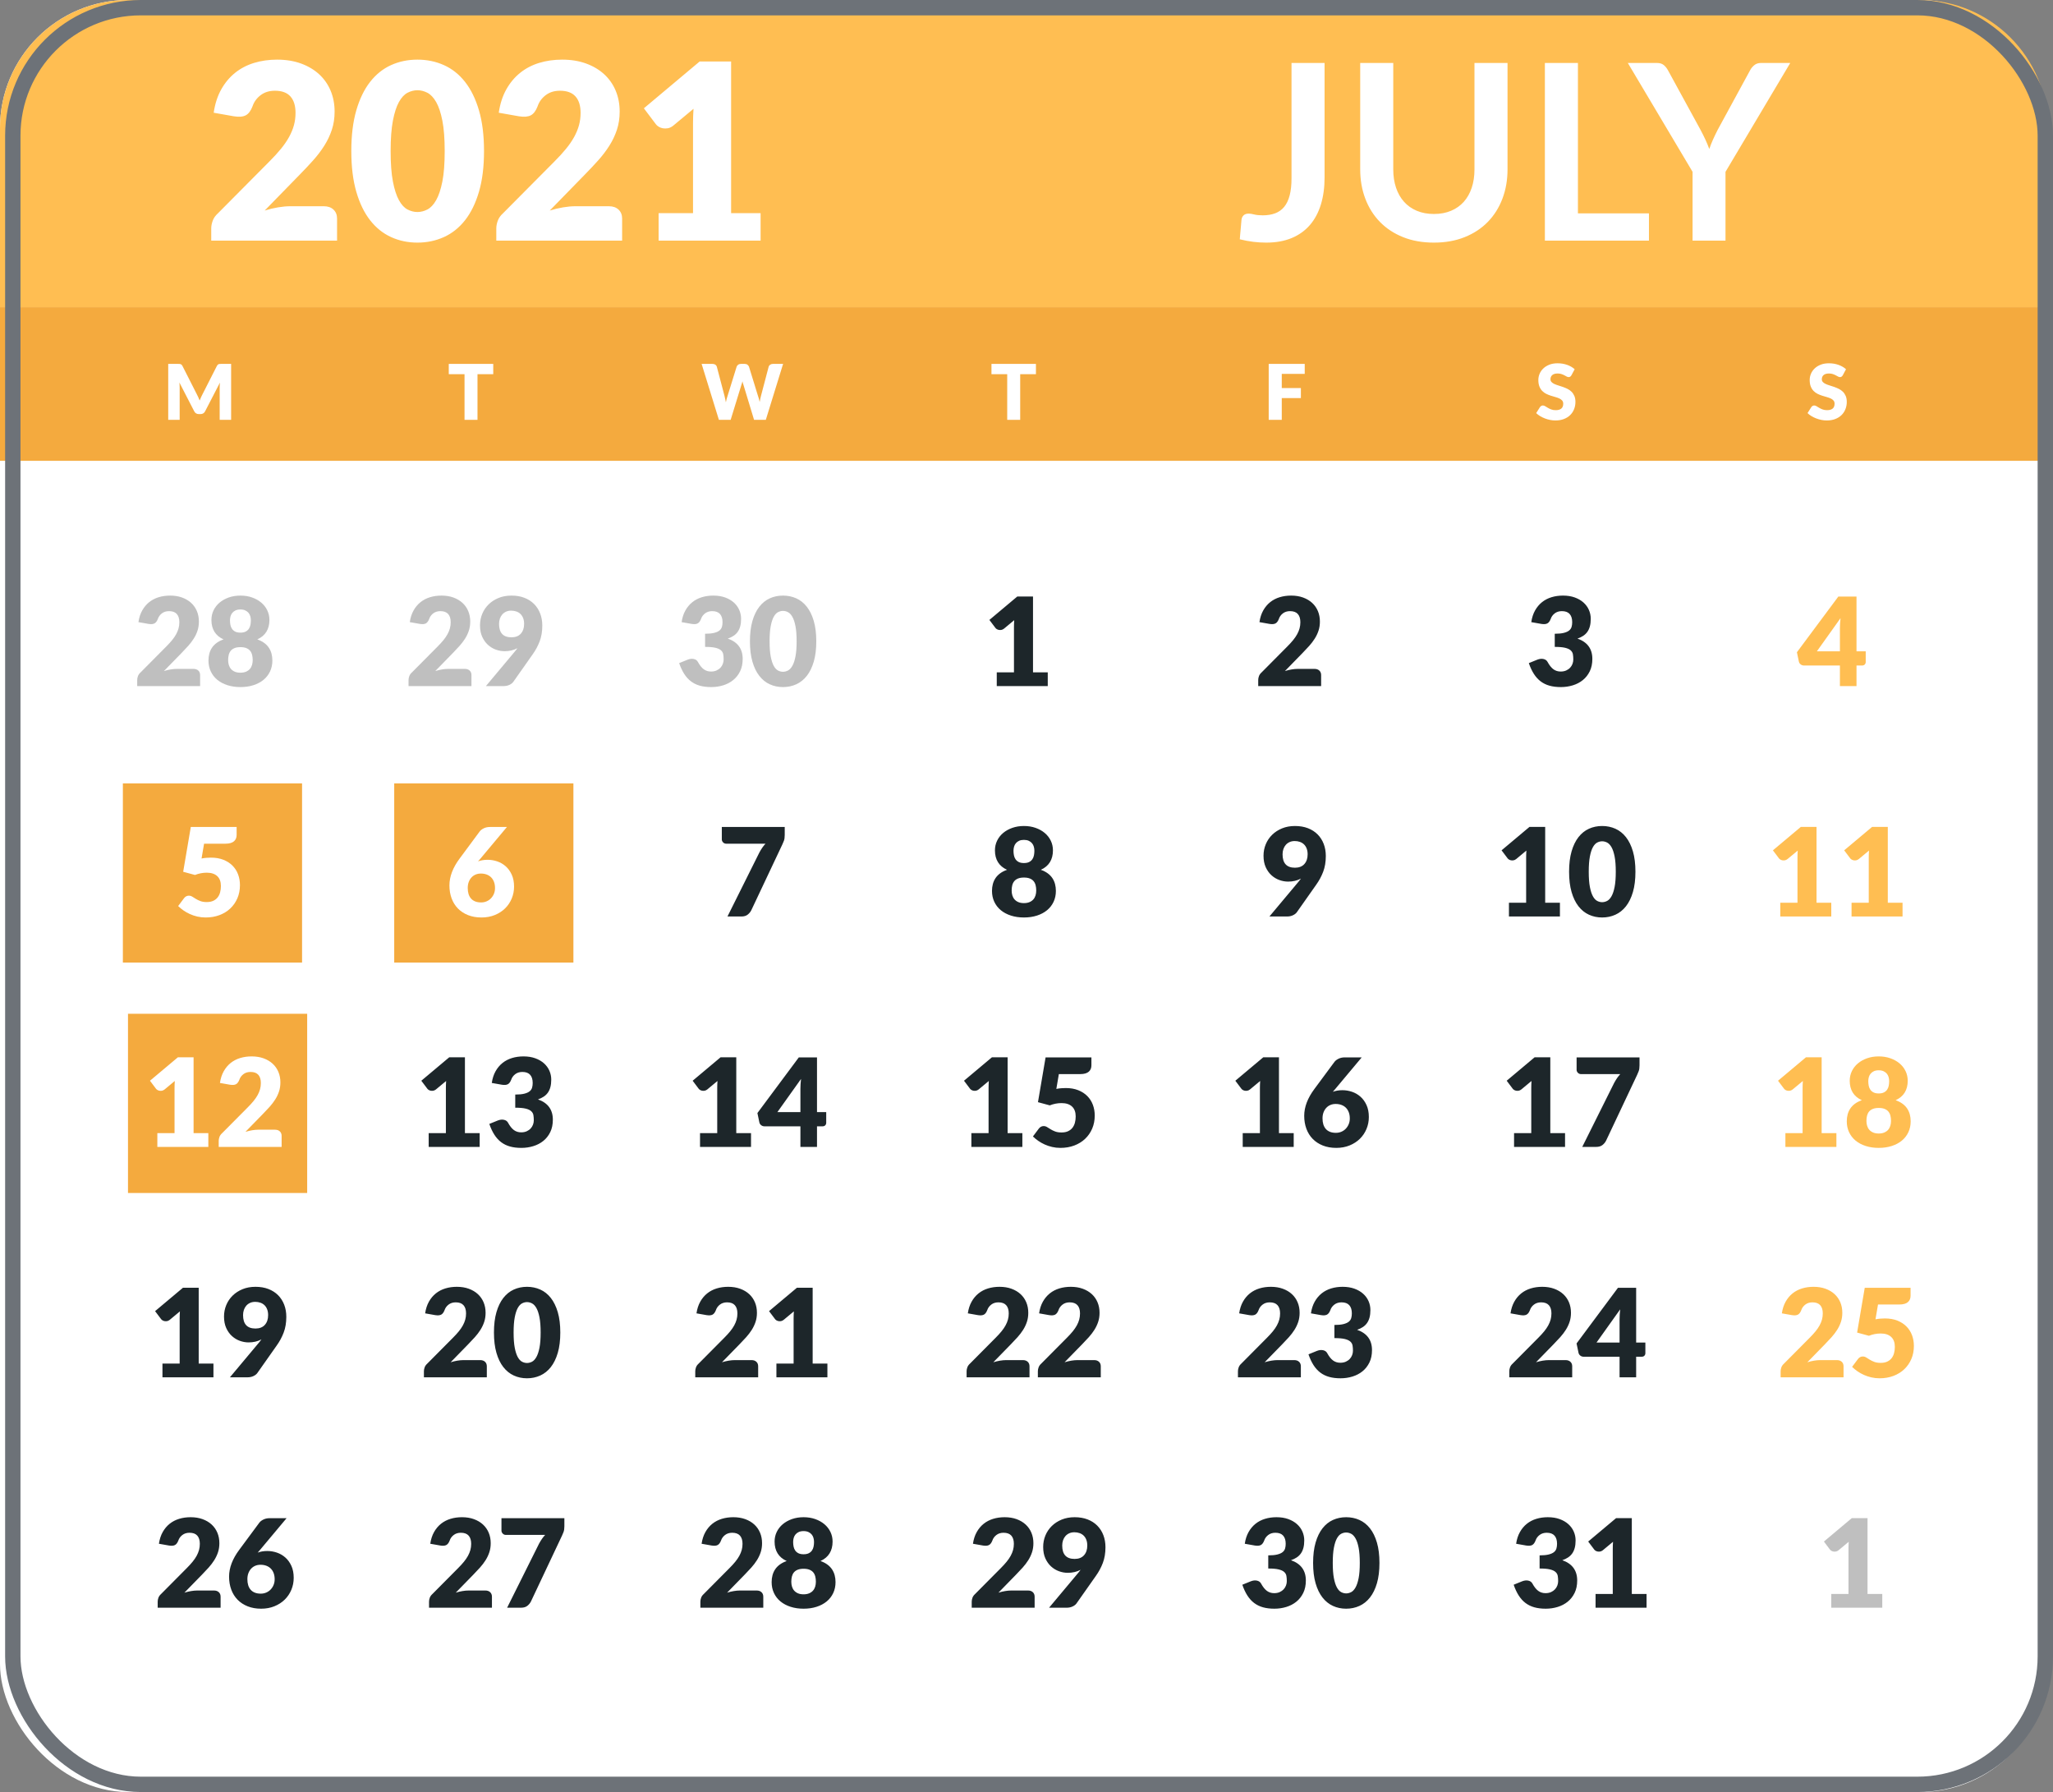 <svg xmlns="http://www.w3.org/2000/svg" width="401" height="350" viewBox="0 0 401 350">
  <rect x="0" y="0" width="401" height="350" fill="#808080" stroke="none"/>
  <g fill="none" fill-rule="evenodd">
    <rect width="400" height="350" fill="#FFF" rx="25"/>
    <path fill="#FFBE52" d="M25,0 L375,0 C388.807,-2.53632657e-15 400,11.193 400,25 L400,60 L400,60 L0,60 L0,25 C-1.69088438e-15,11.193 11.193,9.64175392e-15 25,0 Z"/>
    <rect width="400" height="30" y="60" fill="#F4AA3E"/>
    <path fill="#FFF" fill-rule="nonzero" d="M207.82 47.384C209.708 47.384 211.364 47.088 212.788 46.496 214.212 45.904 215.4 45.056 216.352 43.952 217.304 42.848 218.02 41.512 218.5 39.944 218.98 38.376 219.22 36.616 219.22 34.664L219.22 34.664 219.22 12.296 212.764 12.296 212.764 34.808C212.764 36.12 212.644 37.236 212.404 38.156 212.164 39.076 211.808 39.824 211.336 40.4 210.864 40.976 210.276 41.396 209.572 41.66 208.868 41.924 208.06 42.056 207.148 42.056 206.476 42.056 205.92 42 205.48 41.888 205.04 41.776 204.684 41.72 204.412 41.72 203.98 41.72 203.648 41.828 203.416 42.044 203.184 42.26 203.044 42.544 202.996 42.896 202.948 43.536 202.892 44.176 202.828 44.816L202.738 45.776 202.738 45.776 202.66 46.736C203.572 46.96 204.444 47.124 205.276 47.228 206.108 47.332 206.956 47.384 207.82 47.384zM240.58 47.384C242.804 47.384 244.804 47.028 246.58 46.316 248.356 45.604 249.864 44.612 251.104 43.34 252.344 42.068 253.296 40.556 253.96 38.804 254.624 37.052 254.956 35.144 254.956 33.08L254.956 33.08 254.956 12.296 248.5 12.296 248.5 33.08C248.5 34.408 248.32 35.608 247.96 36.68 247.6 37.752 247.084 38.664 246.412 39.416 245.74 40.168 244.912 40.752 243.928 41.168 242.944 41.584 241.828 41.792 240.58 41.792 239.332 41.792 238.216 41.584 237.232 41.168 236.248 40.752 235.416 40.164 234.736 39.404 234.056 38.644 233.536 37.728 233.176 36.656 232.816 35.584 232.636 34.384 232.636 33.056L232.636 33.056 232.636 12.296 226.18 12.296 226.18 33.08C226.18 35.144 226.512 37.052 227.176 38.804 227.84 40.556 228.792 42.068 230.032 43.34 231.272 44.612 232.78 45.604 234.556 46.316 236.332 47.028 238.34 47.384 240.58 47.384zM282.58 47L282.58 41.672 268.708 41.672 268.708 12.296 262.252 12.296 262.252 47 282.58 47zM297.532 47L297.532 33.56 310.18 12.296 304.468 12.296C303.924 12.296 303.476 12.448 303.124 12.752 302.772 13.056 302.508 13.384 302.332 13.736L302.332 13.736 296.02 25.328C295.668 26.016 295.356 26.664 295.084 27.272 294.812 27.88 294.572 28.488 294.364 29.096 294.14 28.488 293.888 27.88 293.608 27.272 293.328 26.664 293.004 26.016 292.636 25.328L292.636 25.328 286.3 13.736C286.076 13.32 285.8 12.976 285.472 12.704 285.144 12.432 284.7 12.296 284.14 12.296L284.14 12.296 278.452 12.296 291.1 33.56 291.1 47 297.532 47zM26.336 47L26.336 42.68C26.336 41.96 26.104 41.38 25.64 40.94 25.176 40.5 24.544 40.28 23.744 40.28L23.744 40.28 17.216 40.28C16.48 40.28 15.68 40.352 14.816 40.496 13.952 40.64 13.08 40.848 12.2 41.12L12.2 41.12 19.04 34.112C19.968 33.168 20.844 32.236 21.668 31.316 22.492 30.396 23.216 29.444 23.84 28.46 24.464 27.476 24.956 26.44 25.316 25.352 25.676 24.264 25.856 23.08 25.856 21.8 25.856 20.312 25.596 18.948 25.076 17.708 24.556 16.468 23.808 15.4 22.832 14.504 21.856 13.608 20.676 12.908 19.292 12.404 17.908 11.9 16.352 11.648 14.624 11.648 13.024 11.648 11.528 11.86 10.136 12.284 8.744 12.708 7.508 13.352 6.428 14.216 5.348 15.08 4.444 16.16 3.716 17.456 2.988 18.752 2.496 20.272 2.24 22.016L2.24 22.016 6.176 22.712C7.184 22.872 7.96 22.808 8.504 22.52 9.048 22.232 9.488 21.648 9.824 20.768 10.112 19.904 10.636 19.18 11.396 18.596 12.156 18.012 13.088 17.72 14.192 17.72 15.552 17.72 16.564 18.092 17.228 18.836 17.892 19.58 18.224 20.648 18.224 22.04 18.224 22.888 18.12 23.692 17.912 24.452 17.704 25.212 17.392 25.972 16.976 26.732 16.56 27.492 16.032 28.264 15.392 29.048 14.752 29.832 14 30.656 13.136 31.52L13.136 31.52 3.056 41.672C2.576 42.104 2.24 42.584 2.048 43.112 1.856 43.64 1.76 44.136 1.76 44.6L1.76 44.6 1.76 47 26.336 47zM42.032 47.384C43.888 47.384 45.612 47.024 47.204 46.304 48.796 45.584 50.172 44.488 51.332 43.016 52.492 41.544 53.4 39.688 54.056 37.448 54.712 35.208 55.04 32.56 55.04 29.504 55.04 26.448 54.712 23.8 54.056 21.56 53.4 19.32 52.492 17.464 51.332 15.992 50.172 14.52 48.796 13.428 47.204 12.716 45.612 12.004 43.888 11.648 42.032 11.648 40.176 11.648 38.46 12.004 36.884 12.716 35.308 13.428 33.944 14.52 32.792 15.992 31.64 17.464 30.74 19.32 30.092 21.56 29.444 23.8 29.12 26.448 29.12 29.504 29.12 32.56 29.444 35.208 30.092 37.448 30.74 39.688 31.64 41.544 32.792 43.016 33.944 44.488 35.308 45.584 36.884 46.304 38.46 47.024 40.176 47.384 42.032 47.384zM42.032 41.408C41.376 41.408 40.732 41.244 40.1 40.916 39.468 40.588 38.908 39.98 38.42 39.092 37.932 38.204 37.54 36.992 37.244 35.456 36.948 33.92 36.8 31.936 36.8 29.504 36.8 27.088 36.948 25.108 37.244 23.564 37.54 22.02 37.932 20.808 38.42 19.928 38.908 19.048 39.468 18.444 40.1 18.116 40.732 17.788 41.376 17.624 42.032 17.624 42.688 17.624 43.336 17.788 43.976 18.116 44.616 18.444 45.188 19.048 45.692 19.928 46.196 20.808 46.6 22.02 46.904 23.564 47.208 25.108 47.36 27.088 47.36 29.504 47.36 31.936 47.208 33.92 46.904 35.456 46.6 36.992 46.196 38.204 45.692 39.092 45.188 39.98 44.616 40.588 43.976 40.916 43.336 41.244 42.688 41.408 42.032 41.408zM82.016 47L82.016 42.68C82.016 41.96 81.784 41.38 81.32 40.94 80.856 40.5 80.224 40.28 79.424 40.28L79.424 40.28 72.896 40.28C72.16 40.28 71.36 40.352 70.496 40.496 69.632 40.64 68.76 40.848 67.88 41.12L67.88 41.12 74.72 34.112C75.648 33.168 76.524 32.236 77.348 31.316 78.172 30.396 78.896 29.444 79.52 28.46 80.144 27.476 80.636 26.44 80.996 25.352 81.356 24.264 81.536 23.08 81.536 21.8 81.536 20.312 81.276 18.948 80.756 17.708 80.236 16.468 79.488 15.4 78.512 14.504 77.536 13.608 76.356 12.908 74.972 12.404 73.588 11.9 72.032 11.648 70.304 11.648 68.704 11.648 67.208 11.86 65.816 12.284 64.424 12.708 63.188 13.352 62.108 14.216 61.028 15.08 60.124 16.16 59.396 17.456 58.668 18.752 58.176 20.272 57.92 22.016L57.92 22.016 61.856 22.712C62.864 22.872 63.64 22.808 64.184 22.52 64.728 22.232 65.168 21.648 65.504 20.768 65.792 19.904 66.316 19.18 67.076 18.596 67.836 18.012 68.768 17.72 69.872 17.72 71.232 17.72 72.244 18.092 72.908 18.836 73.572 19.58 73.904 20.648 73.904 22.04 73.904 22.888 73.8 23.692 73.592 24.452 73.384 25.212 73.072 25.972 72.656 26.732 72.24 27.492 71.712 28.264 71.072 29.048 70.432 29.832 69.68 30.656 68.816 31.52L68.816 31.52 58.736 41.672C58.256 42.104 57.92 42.584 57.728 43.112 57.536 43.64 57.44 44.136 57.44 44.6L57.44 44.6 57.44 47 82.016 47zM109.064 47L109.064 41.624 103.304 41.624 103.304 12.008 97.16 12.008 86.264 21.152 88.616 24.272C88.728 24.432 88.904 24.588 89.144 24.74 89.384 24.892 89.656 24.996 89.96 25.052 90.264 25.108 90.588 25.108 90.932 25.052 91.276 24.996 91.624 24.832 91.976 24.56L91.976 24.56 95.96 21.248C95.928 21.712 95.904 22.172 95.888 22.628 95.872 23.084 95.864 23.536 95.864 23.984L95.864 23.984 95.864 41.624 89.144 41.624 89.144 47 109.064 47z" transform="translate(39.5)"/>
    <g fill="#FFF" fill-rule="nonzero" transform="translate(31 67)">
      <path d="M4.093,15 L4.093,8.715 C4.093,8.57 4.088,8.411 4.077,8.239 C4.067,8.066 4.055,7.89 4.04,7.71 L4.04,7.71 L6.942,13.342 C7.032,13.518 7.154,13.65 7.306,13.74 C7.459,13.83 7.633,13.875 7.827,13.875 L7.827,13.875 L8.172,13.875 C8.367,13.875 8.541,13.83 8.694,13.74 C8.846,13.65 8.967,13.518 9.057,13.342 L9.057,13.342 L11.96,7.725 C11.94,7.9 11.926,8.072 11.919,8.242 C11.911,8.412 11.908,8.57 11.908,8.715 L11.908,8.715 L11.908,15 L14.143,15 L14.143,4.072 L12.207,4.072 C12.098,4.072 12.001,4.075 11.919,4.08 C11.836,4.085 11.762,4.1 11.697,4.125 C11.633,4.15 11.574,4.189 11.521,4.241 C11.469,4.294 11.418,4.367 11.367,4.463 L11.367,4.463 L8.562,9.982 C8.457,10.172 8.359,10.373 8.266,10.582 C8.174,10.793 8.085,11.008 8,11.227 C7.915,11.012 7.826,10.803 7.734,10.598 C7.641,10.393 7.545,10.195 7.445,10.005 L7.445,10.005 L4.633,4.463 C4.582,4.367 4.531,4.294 4.479,4.241 C4.426,4.189 4.367,4.15 4.303,4.125 C4.237,4.1 4.164,4.085 4.081,4.08 C3.999,4.075 3.902,4.072 3.792,4.072 L3.792,4.072 L1.857,4.072 L1.857,15 L4.093,15 Z"/>
      <polygon points="62.267 15 62.267 6.082 65.343 6.082 65.343 4.072 56.657 4.072 56.657 6.082 59.733 6.082 59.733 15"/>
      <path d="M111.713,15 L113.797,8.227 C113.838,8.123 113.875,8.006 113.91,7.879 C113.945,7.751 113.98,7.617 114.015,7.478 C114.05,7.617 114.085,7.751 114.12,7.879 C114.155,8.006 114.192,8.123 114.233,8.227 L114.233,8.227 L116.287,15 L118.582,15 L121.957,4.072 L119.963,4.072 C119.752,4.072 119.573,4.128 119.422,4.237 C119.272,4.348 119.177,4.475 119.138,4.62 L119.138,4.62 L117.638,10.32 C117.593,10.495 117.549,10.681 117.506,10.879 C117.464,11.076 117.422,11.287 117.382,11.512 C117.293,11.068 117.183,10.67 117.052,10.32 L117.052,10.32 L115.297,4.62 C115.228,4.46 115.125,4.329 114.99,4.226 C114.855,4.124 114.677,4.072 114.457,4.072 L114.457,4.072 L113.707,4.072 C113.498,4.072 113.319,4.129 113.171,4.241 C113.024,4.354 112.927,4.48 112.882,4.62 L112.882,4.62 L111.112,10.32 C110.983,10.685 110.873,11.102 110.782,11.572 C110.737,11.342 110.692,11.121 110.647,10.909 C110.603,10.696 110.558,10.5 110.513,10.32 L110.513,10.32 L109.013,4.62 C108.968,4.455 108.871,4.322 108.724,4.223 C108.576,4.122 108.392,4.072 108.172,4.072 L108.172,4.072 L106.043,4.072 L109.418,15 L111.713,15 Z"/>
      <polygon points="168.268 15 168.268 6.082 171.343 6.082 171.343 4.072 162.657 4.072 162.657 6.082 165.732 6.082 165.732 15"/>
      <path d="M272.805,15.12 C273.425,15.12 273.979,15.026 274.466,14.839 C274.954,14.651 275.364,14.394 275.696,14.066 C276.029,13.739 276.283,13.355 276.457,12.915 C276.632,12.475 276.72,12.002 276.72,11.498 C276.72,11.043 276.65,10.654 276.51,10.331 C276.37,10.009 276.186,9.735 275.959,9.51 C275.731,9.285 275.471,9.1 275.179,8.955 C274.886,8.81 274.587,8.684 274.283,8.576 C273.978,8.469 273.679,8.371 273.386,8.284 C273.094,8.196 272.834,8.1 272.606,7.995 C272.379,7.89 272.195,7.765 272.055,7.62 C271.915,7.475 271.845,7.293 271.845,7.072 C271.845,6.728 271.961,6.454 272.194,6.251 C272.426,6.049 272.78,5.947 273.255,5.947 C273.53,5.947 273.775,5.984 273.99,6.056 C274.205,6.129 274.396,6.21 274.564,6.3 C274.731,6.39 274.881,6.471 275.014,6.544 C275.146,6.616 275.27,6.652 275.385,6.652 C275.515,6.652 275.621,6.622 275.704,6.562 C275.786,6.503 275.865,6.412 275.94,6.293 L275.94,6.293 L276.57,5.115 C276.375,4.935 276.154,4.774 275.906,4.631 C275.659,4.489 275.392,4.366 275.108,4.264 C274.822,4.161 274.521,4.084 274.204,4.031 C273.886,3.979 273.56,3.953 273.225,3.953 C272.625,3.953 272.092,4.044 271.627,4.226 C271.163,4.409 270.77,4.652 270.45,4.957 C270.13,5.263 269.887,5.61 269.723,6 C269.558,6.39 269.475,6.79 269.475,7.2 C269.475,7.71 269.545,8.139 269.685,8.486 C269.825,8.834 270.009,9.124 270.236,9.356 C270.464,9.589 270.723,9.776 271.012,9.919 C271.303,10.061 271.6,10.181 271.905,10.279 C272.21,10.376 272.507,10.465 272.798,10.545 C273.087,10.625 273.346,10.717 273.574,10.822 C273.801,10.928 273.985,11.06 274.125,11.22 C274.265,11.38 274.335,11.588 274.335,11.842 C274.335,12.283 274.207,12.604 273.952,12.806 C273.697,13.009 273.34,13.11 272.88,13.11 C272.54,13.11 272.245,13.062 271.995,12.967 C271.745,12.873 271.524,12.768 271.331,12.652 C271.139,12.537 270.966,12.432 270.814,12.338 C270.661,12.242 270.51,12.195 270.36,12.195 C270.245,12.195 270.139,12.224 270.041,12.281 C269.944,12.339 269.865,12.41 269.805,12.495 L269.805,12.495 L269.055,13.68 C269.27,13.895 269.522,14.09 269.812,14.265 C270.103,14.44 270.413,14.591 270.743,14.719 C271.072,14.846 271.414,14.945 271.766,15.015 C272.119,15.085 272.465,15.12 272.805,15.12 Z"/>
      <polygon points="219.359 15 219.359 10.748 223.094 10.748 223.094 8.79 219.359 8.79 219.359 6.022 223.844 6.022 223.844 4.072 216.809 4.072 216.809 15"/>
      <path d="M325.805,15.12 C326.425,15.12 326.979,15.026 327.466,14.839 C327.954,14.651 328.364,14.394 328.696,14.066 C329.029,13.739 329.283,13.355 329.457,12.915 C329.632,12.475 329.72,12.002 329.72,11.498 C329.72,11.043 329.65,10.654 329.51,10.331 C329.37,10.009 329.186,9.735 328.959,9.51 C328.731,9.285 328.471,9.1 328.179,8.955 C327.886,8.81 327.587,8.684 327.283,8.576 C326.978,8.469 326.679,8.371 326.386,8.284 C326.094,8.196 325.834,8.1 325.606,7.995 C325.379,7.89 325.195,7.765 325.055,7.62 C324.915,7.475 324.845,7.293 324.845,7.072 C324.845,6.728 324.961,6.454 325.194,6.251 C325.426,6.049 325.78,5.947 326.255,5.947 C326.53,5.947 326.775,5.984 326.99,6.056 C327.205,6.129 327.396,6.21 327.564,6.3 C327.731,6.39 327.881,6.471 328.014,6.544 C328.146,6.616 328.27,6.652 328.385,6.652 C328.515,6.652 328.621,6.622 328.704,6.562 C328.786,6.503 328.865,6.412 328.94,6.293 L328.94,6.293 L329.57,5.115 C329.375,4.935 329.154,4.774 328.906,4.631 C328.659,4.489 328.392,4.366 328.108,4.264 C327.822,4.161 327.521,4.084 327.204,4.031 C326.886,3.979 326.56,3.953 326.225,3.953 C325.625,3.953 325.092,4.044 324.627,4.226 C324.163,4.409 323.77,4.652 323.45,4.957 C323.13,5.263 322.887,5.61 322.723,6 C322.558,6.39 322.475,6.79 322.475,7.2 C322.475,7.71 322.545,8.139 322.685,8.486 C322.825,8.834 323.009,9.124 323.236,9.356 C323.464,9.589 323.723,9.776 324.012,9.919 C324.303,10.061 324.6,10.181 324.905,10.279 C325.21,10.376 325.507,10.465 325.798,10.545 C326.087,10.625 326.346,10.717 326.574,10.822 C326.801,10.928 326.985,11.06 327.125,11.22 C327.265,11.38 327.335,11.588 327.335,11.842 C327.335,12.283 327.207,12.604 326.952,12.806 C326.697,13.009 326.34,13.11 325.88,13.11 C325.54,13.11 325.245,13.062 324.995,12.967 C324.745,12.873 324.524,12.768 324.331,12.652 C324.139,12.537 323.966,12.432 323.814,12.338 C323.661,12.242 323.51,12.195 323.36,12.195 C323.245,12.195 323.139,12.224 323.041,12.281 C322.944,12.339 322.865,12.41 322.805,12.495 L322.805,12.495 L322.055,13.68 C322.27,13.895 322.522,14.09 322.812,14.265 C323.103,14.44 323.413,14.591 323.743,14.719 C324.072,14.846 324.414,14.945 324.766,15.015 C325.119,15.085 325.465,15.12 325.805,15.12 Z"/>
    </g>
    <g fill="#F4AA3E" transform="translate(24 153)">
      <rect width="35" height="35"/>
      <rect width="35" height="35" x="53"/>
      <rect width="35" height="35" x="1" y="45"/>
    </g>
    <g fill-rule="nonzero" transform="translate(25.5 110)">
      <path fill="#000" fill-opacity=".25" d="M13.588,24 L13.588,21.84 C13.588,21.48 13.472,21.19 13.24,20.97 C13.008,20.75 12.692,20.64 12.292,20.64 L12.292,20.64 L9.028,20.64 C8.66,20.64 8.26,20.676 7.828,20.748 C7.396,20.82 6.96,20.924 6.52,21.06 L6.52,21.06 L9.94,17.556 C10.404,17.084 10.842,16.618 11.254,16.158 C11.666,15.698 12.028,15.222 12.34,14.73 C12.652,14.238 12.898,13.72 13.078,13.176 C13.258,12.632 13.348,12.04 13.348,11.4 C13.348,10.656 13.218,9.974 12.958,9.354 C12.698,8.734 12.324,8.2 11.836,7.752 C11.348,7.304 10.758,6.954 10.066,6.702 C9.374,6.45 8.596,6.324 7.732,6.324 C6.932,6.324 6.184,6.43 5.488,6.642 C4.792,6.854 4.174,7.176 3.634,7.608 C3.094,8.04 2.642,8.58 2.278,9.228 C1.914,9.876 1.668,10.636 1.54,11.508 L1.54,11.508 L3.508,11.856 C4.012,11.936 4.4,11.904 4.672,11.76 C4.944,11.616 5.164,11.324 5.332,10.884 C5.476,10.452 5.738,10.09 6.118,9.798 C6.498,9.506 6.964,9.36 7.516,9.36 C8.196,9.36 8.702,9.546 9.034,9.918 C9.366,10.29 9.532,10.824 9.532,11.52 C9.532,11.944 9.48,12.346 9.376,12.726 C9.272,13.106 9.116,13.486 8.908,13.866 C8.7,14.246 8.436,14.632 8.116,15.024 C7.796,15.416 7.42,15.828 6.988,16.26 L6.988,16.26 L1.948,21.336 C1.708,21.552 1.54,21.792 1.444,22.056 C1.348,22.32 1.3,22.568 1.3,22.8 L1.3,22.8 L1.3,24 L13.588,24 Z M21.46,24.192 C22.388,24.192 23.236,24.068 24.004,23.82 C24.772,23.572 25.43,23.222 25.978,22.77 C26.526,22.318 26.95,21.772 27.25,21.132 C27.55,20.492 27.7,19.78 27.7,18.996 C27.7,18.524 27.644,18.078 27.532,17.658 C27.42,17.238 27.246,16.852 27.01,16.5 C26.774,16.148 26.47,15.836 26.098,15.564 C25.726,15.292 25.28,15.064 24.76,14.88 C25.552,14.52 26.144,14.022 26.536,13.386 C26.928,12.75 27.124,11.984 27.124,11.088 C27.124,10.408 26.984,9.778 26.704,9.198 C26.424,8.618 26.032,8.116 25.528,7.692 C25.024,7.268 24.426,6.934 23.734,6.69 C23.042,6.446 22.284,6.324 21.46,6.324 C20.636,6.324 19.878,6.446 19.186,6.69 C18.494,6.934 17.896,7.268 17.392,7.692 C16.888,8.116 16.496,8.618 16.216,9.198 C15.936,9.778 15.796,10.408 15.796,11.088 C15.796,11.984 15.992,12.75 16.384,13.386 C16.776,14.022 17.368,14.52 18.16,14.88 C17.64,15.064 17.194,15.292 16.822,15.564 C16.45,15.836 16.146,16.148 15.91,16.5 C15.674,16.852 15.5,17.238 15.388,17.658 C15.276,18.078 15.22,18.524 15.22,18.996 C15.22,19.78 15.37,20.492 15.67,21.132 C15.97,21.772 16.394,22.318 16.942,22.77 C17.49,23.222 18.148,23.572 18.916,23.82 C19.684,24.068 20.532,24.192 21.46,24.192 Z M21.46,13.56 C21.044,13.56 20.704,13.492 20.44,13.356 C20.176,13.22 19.968,13.04 19.816,12.816 C19.664,12.592 19.56,12.336 19.504,12.048 C19.448,11.76 19.42,11.464 19.42,11.16 C19.42,10.888 19.456,10.624 19.528,10.368 C19.6,10.112 19.718,9.886 19.882,9.69 C20.046,9.494 20.256,9.336 20.512,9.216 C20.768,9.096 21.084,9.036 21.46,9.036 C21.828,9.036 22.142,9.096 22.402,9.216 C22.662,9.336 22.874,9.494 23.038,9.69 C23.202,9.886 23.32,10.112 23.392,10.368 C23.464,10.624 23.5,10.888 23.5,11.16 C23.5,11.464 23.472,11.76 23.416,12.048 C23.36,12.336 23.256,12.592 23.104,12.816 C22.952,13.04 22.744,13.22 22.48,13.356 C22.216,13.492 21.876,13.56 21.46,13.56 Z M21.46,21.384 C21.036,21.384 20.674,21.32 20.374,21.192 C20.074,21.064 19.826,20.89 19.63,20.67 C19.434,20.45 19.29,20.19 19.198,19.89 C19.106,19.59 19.06,19.268 19.06,18.924 C19.06,18.548 19.1,18.204 19.18,17.892 C19.26,17.58 19.392,17.314 19.576,17.094 C19.76,16.874 20.006,16.702 20.314,16.578 C20.622,16.454 21.004,16.392 21.46,16.392 C21.916,16.392 22.298,16.454 22.606,16.578 C22.914,16.702 23.16,16.874 23.344,17.094 C23.528,17.314 23.66,17.58 23.74,17.892 C23.82,18.204 23.86,18.548 23.86,18.924 C23.86,19.268 23.814,19.59 23.722,19.89 C23.63,20.19 23.486,20.45 23.29,20.67 C23.094,20.89 22.844,21.064 22.54,21.192 C22.236,21.32 21.876,21.384 21.46,21.384 Z"/>
      <path fill="#FFF" d="M14.672,69.192 C15.648,69.192 16.546,69.038 17.366,68.73 C18.186,68.422 18.892,67.988 19.484,67.428 C20.076,66.868 20.538,66.202 20.87,65.43 C21.202,64.658 21.368,63.804 21.368,62.868 C21.368,62.124 21.246,61.426 21.002,60.774 C20.758,60.122 20.396,59.554 19.916,59.07 C19.436,58.586 18.844,58.204 18.14,57.924 C17.436,57.644 16.624,57.504 15.704,57.504 C15.416,57.504 15.12,57.516 14.816,57.54 C14.512,57.564 14.196,57.608 13.868,57.672 L13.868,57.672 L14.36,54.78 L18.536,54.78 C18.928,54.78 19.264,54.738 19.544,54.654 C19.824,54.57 20.05,54.45 20.222,54.294 C20.394,54.138 20.52,53.956 20.6,53.748 C20.68,53.54 20.72,53.308 20.72,53.052 L20.72,53.052 L20.72,51.516 L11.768,51.516 L10.28,60.264 L12.584,60.888 C13.336,60.592 14.104,60.444 14.888,60.444 C15.768,60.444 16.448,60.666 16.928,61.11 C17.408,61.554 17.648,62.2 17.648,63.048 C17.648,63.48 17.598,63.886 17.498,64.266 C17.398,64.646 17.238,64.978 17.018,65.262 C16.798,65.546 16.512,65.77 16.16,65.934 C15.808,66.098 15.384,66.18 14.888,66.18 C14.392,66.18 13.976,66.116 13.64,65.988 C13.304,65.86 13.01,65.718 12.758,65.562 C12.506,65.406 12.274,65.262 12.062,65.13 C11.85,64.998 11.624,64.932 11.384,64.932 C11.2,64.932 11.028,64.974 10.868,65.058 C10.708,65.142 10.568,65.264 10.448,65.424 L10.448,65.424 L9.296,66.96 C9.608,67.264 9.956,67.55 10.34,67.818 C10.724,68.086 11.142,68.322 11.594,68.526 C12.046,68.73 12.53,68.892 13.046,69.012 C13.562,69.132 14.104,69.192 14.672,69.192 Z"/>
      <path fill="#000" fill-opacity=".25" d="M66.588,24 L66.588,21.84 C66.588,21.48 66.472,21.19 66.24,20.97 C66.008,20.75 65.692,20.64 65.292,20.64 L65.292,20.64 L62.028,20.64 C61.66,20.64 61.26,20.676 60.828,20.748 C60.396,20.82 59.96,20.924 59.52,21.06 L59.52,21.06 L62.94,17.556 C63.404,17.084 63.842,16.618 64.254,16.158 C64.666,15.698 65.028,15.222 65.34,14.73 C65.652,14.238 65.898,13.72 66.078,13.176 C66.258,12.632 66.348,12.04 66.348,11.4 C66.348,10.656 66.218,9.974 65.958,9.354 C65.698,8.734 65.324,8.2 64.836,7.752 C64.348,7.304 63.758,6.954 63.066,6.702 C62.374,6.45 61.596,6.324 60.732,6.324 C59.932,6.324 59.184,6.43 58.488,6.642 C57.792,6.854 57.174,7.176 56.634,7.608 C56.094,8.04 55.642,8.58 55.278,9.228 C54.914,9.876 54.668,10.636 54.54,11.508 L54.54,11.508 L56.508,11.856 C57.012,11.936 57.4,11.904 57.672,11.76 C57.944,11.616 58.164,11.324 58.332,10.884 C58.476,10.452 58.738,10.09 59.118,9.798 C59.498,9.506 59.964,9.36 60.516,9.36 C61.196,9.36 61.702,9.546 62.034,9.918 C62.366,10.29 62.532,10.824 62.532,11.52 C62.532,11.944 62.48,12.346 62.376,12.726 C62.272,13.106 62.116,13.486 61.908,13.866 C61.7,14.246 61.436,14.632 61.116,15.024 C60.796,15.416 60.42,15.828 59.988,16.26 L59.988,16.26 L54.948,21.336 C54.708,21.552 54.54,21.792 54.444,22.056 C54.348,22.32 54.3,22.568 54.3,22.8 L54.3,22.8 L54.3,24 L66.588,24 Z M72.84,24 C73.272,24 73.658,23.92 73.998,23.76 C74.338,23.6 74.592,23.404 74.76,23.172 L74.76,23.172 L78.528,17.82 C79.104,17.02 79.564,16.168 79.908,15.264 C80.252,14.36 80.424,13.336 80.424,12.192 C80.424,11.328 80.286,10.538 80.01,9.822 C79.734,9.106 79.338,8.488 78.822,7.968 C78.306,7.448 77.676,7.044 76.932,6.756 C76.188,6.468 75.344,6.324 74.4,6.324 C73.472,6.324 72.632,6.478 71.88,6.786 C71.128,7.094 70.482,7.512 69.942,8.04 C69.402,8.568 68.986,9.184 68.694,9.888 C68.402,10.592 68.256,11.34 68.256,12.132 C68.256,12.996 68.4,13.744 68.688,14.376 C68.976,15.008 69.35,15.532 69.81,15.948 C70.27,16.364 70.784,16.674 71.352,16.878 C71.92,17.082 72.488,17.184 73.056,17.184 C73.992,17.184 74.828,16.988 75.564,16.596 C75.476,16.724 75.38,16.852 75.276,16.98 C75.172,17.108 75.064,17.24 74.952,17.376 L74.952,17.376 L69.408,24 L72.84,24 Z M74.4,14.472 C72.784,14.472 71.976,13.6 71.976,11.856 C71.976,11.488 72.03,11.146 72.138,10.83 C72.246,10.514 72.402,10.24 72.606,10.008 C72.81,9.776 73.058,9.594 73.35,9.462 C73.642,9.33 73.976,9.264 74.352,9.264 C74.72,9.264 75.06,9.32 75.372,9.432 C75.684,9.544 75.95,9.708 76.17,9.924 C76.39,10.14 76.562,10.41 76.686,10.734 C76.81,11.058 76.872,11.432 76.872,11.856 C76.872,12.648 76.658,13.282 76.23,13.758 C75.802,14.234 75.192,14.472 74.4,14.472 Z"/>
      <path fill="#FFF" d="M68.548,69.192 C69.5,69.192 70.368,69.032 71.152,68.712 C71.936,68.392 72.606,67.958 73.162,67.41 C73.718,66.862 74.148,66.222 74.452,65.49 C74.756,64.758 74.908,63.984 74.908,63.168 C74.908,62.272 74.758,61.494 74.458,60.834 C74.158,60.174 73.764,59.628 73.276,59.196 C72.788,58.764 72.236,58.444 71.62,58.236 C71.004,58.028 70.38,57.924 69.748,57.924 C69.06,57.924 68.436,58.028 67.876,58.236 L67.876,58.236 L68.332,57.708 L73.516,51.516 L70.204,51.516 C69.756,51.516 69.358,51.6 69.01,51.768 C68.662,51.936 68.396,52.136 68.212,52.368 L68.212,52.368 L64.276,57.684 C62.948,59.46 62.284,61.208 62.284,62.928 C62.284,63.848 62.426,64.692 62.71,65.46 C62.994,66.228 63.406,66.888 63.946,67.44 C64.486,67.992 65.144,68.422 65.92,68.73 C66.696,69.038 67.572,69.192 68.548,69.192 Z M68.476,66.252 C68.028,66.252 67.64,66.186 67.312,66.054 C66.984,65.922 66.712,65.732 66.496,65.484 C66.28,65.236 66.12,64.94 66.016,64.596 C65.912,64.252 65.86,63.864 65.86,63.432 C65.86,63 65.924,62.612 66.052,62.268 C66.18,61.924 66.358,61.628 66.586,61.38 C66.814,61.132 67.084,60.942 67.396,60.81 C67.708,60.678 68.052,60.612 68.428,60.612 C68.844,60.612 69.222,60.676 69.562,60.804 C69.902,60.932 70.192,61.116 70.432,61.356 C70.672,61.596 70.858,61.892 70.99,62.244 C71.122,62.596 71.188,62.996 71.188,63.444 C71.188,63.844 71.118,64.214 70.978,64.554 C70.838,64.894 70.648,65.19 70.408,65.442 C70.168,65.694 69.882,65.892 69.55,66.036 C69.218,66.18 68.86,66.252 68.476,66.252 Z"/>
      <path fill="#000" fill-opacity=".25" d="M113.42,24.192 C114.228,24.192 115.004,24.078 115.748,23.85 C116.492,23.622 117.146,23.28 117.71,22.824 C118.274,22.368 118.724,21.796 119.06,21.108 C119.396,20.42 119.564,19.612 119.564,18.684 C119.564,16.724 118.596,15.404 116.66,14.724 C117.076,14.58 117.446,14.402 117.77,14.19 C118.094,13.978 118.366,13.718 118.586,13.41 C118.806,13.102 118.972,12.738 119.084,12.318 C119.196,11.898 119.252,11.412 119.252,10.86 C119.252,10.252 119.132,9.674 118.892,9.126 C118.652,8.578 118.3,8.096 117.836,7.68 C117.372,7.264 116.804,6.934 116.132,6.69 C115.46,6.446 114.692,6.324 113.828,6.324 C113.028,6.324 112.28,6.43 111.584,6.642 C110.888,6.854 110.27,7.176 109.73,7.608 C109.19,8.04 108.738,8.58 108.374,9.228 C108.01,9.876 107.764,10.636 107.636,11.508 L107.636,11.508 L109.604,11.856 C110.108,11.936 110.496,11.904 110.768,11.76 C111.04,11.616 111.26,11.324 111.428,10.884 C111.572,10.452 111.834,10.09 112.214,9.798 C112.594,9.506 113.06,9.36 113.612,9.36 C114.292,9.36 114.798,9.546 115.13,9.918 C115.462,10.29 115.628,10.82 115.628,11.508 C115.628,11.844 115.588,12.152 115.508,12.432 C115.428,12.712 115.266,12.95 115.022,13.146 C114.778,13.342 114.432,13.496 113.984,13.608 C113.536,13.72 112.948,13.776 112.22,13.776 L112.22,13.776 L112.22,16.344 C113.084,16.344 113.758,16.402 114.242,16.518 C114.726,16.634 115.088,16.8 115.328,17.016 C115.568,17.232 115.714,17.49 115.766,17.79 C115.818,18.09 115.844,18.428 115.844,18.804 C115.844,19.092 115.792,19.376 115.688,19.656 C115.584,19.936 115.43,20.186 115.226,20.406 C115.022,20.626 114.766,20.806 114.458,20.946 C114.15,21.086 113.788,21.156 113.372,21.156 C112.828,21.156 112.354,21.006 111.95,20.706 C111.546,20.406 111.164,19.924 110.804,19.26 C110.644,18.972 110.38,18.788 110.012,18.708 C109.644,18.628 109.244,18.672 108.812,18.84 L108.812,18.84 L107.156,19.512 C107.436,20.328 107.766,21.032 108.146,21.624 C108.526,22.216 108.968,22.702 109.472,23.082 C109.976,23.462 110.552,23.742 111.2,23.922 C111.848,24.102 112.588,24.192 113.42,24.192 Z M127.436,24.192 C128.364,24.192 129.226,24.012 130.022,23.652 C130.818,23.292 131.506,22.744 132.086,22.008 C132.666,21.272 133.12,20.344 133.448,19.224 C133.776,18.104 133.94,16.78 133.94,15.252 C133.94,13.724 133.776,12.4 133.448,11.28 C133.12,10.16 132.666,9.232 132.086,8.496 C131.506,7.76 130.818,7.214 130.022,6.858 C129.226,6.502 128.364,6.324 127.436,6.324 C126.508,6.324 125.65,6.502 124.862,6.858 C124.074,7.214 123.392,7.76 122.816,8.496 C122.24,9.232 121.79,10.16 121.466,11.28 C121.142,12.4 120.98,13.724 120.98,15.252 C120.98,16.78 121.142,18.104 121.466,19.224 C121.79,20.344 122.24,21.272 122.816,22.008 C123.392,22.744 124.074,23.292 124.862,23.652 C125.65,24.012 126.508,24.192 127.436,24.192 Z M127.436,21.204 C127.108,21.204 126.786,21.122 126.47,20.958 C126.154,20.794 125.874,20.49 125.63,20.046 C125.386,19.602 125.19,18.996 125.042,18.228 C124.894,17.46 124.82,16.468 124.82,15.252 C124.82,14.044 124.894,13.054 125.042,12.282 C125.19,11.51 125.386,10.904 125.63,10.464 C125.874,10.024 126.154,9.722 126.47,9.558 C126.786,9.394 127.108,9.312 127.436,9.312 C127.764,9.312 128.088,9.394 128.408,9.558 C128.728,9.722 129.014,10.024 129.266,10.464 C129.518,10.904 129.72,11.51 129.872,12.282 C130.024,13.054 130.1,14.044 130.1,15.252 C130.1,16.468 130.024,17.46 129.872,18.228 C129.72,18.996 129.518,19.602 129.266,20.046 C129.014,20.49 128.728,20.794 128.408,20.958 C128.088,21.122 127.764,21.204 127.436,21.204 Z"/>
      <path fill="#1D262A" d="M119.304 69C119.816 69 120.226 68.88 120.534 68.64 120.842 68.4 121.08 68.112 121.248 67.776L121.248 67.776 127.32 54.912C127.416 54.72 127.516 54.482 127.62 54.198 127.724 53.914 127.776 53.54 127.776 53.076L127.776 53.076 127.776 51.516 115.488 51.516 115.488 53.964C115.488 54.068 115.512 54.17 115.56 54.27 115.608 54.37 115.67 54.458 115.746 54.534 115.822 54.61 115.91 54.67 116.01 54.714 116.11 54.758 116.216 54.78 116.328 54.78L116.328 54.78 124.02 54.78C123.788 55.028 123.578 55.29 123.39 55.566 123.202 55.842 123.016 56.148 122.832 56.484L122.832 56.484 116.592 69 119.304 69zM179.152 24L179.152 21.312 176.272 21.312 176.272 6.504 173.2 6.504 167.752 11.076 168.928 12.636C168.984 12.716 169.072 12.794 169.192 12.87 169.312 12.946 169.448 12.998 169.6 13.026 169.752 13.054 169.914 13.054 170.086 13.026 170.258 12.998 170.432 12.916 170.608 12.78L170.608 12.78 172.6 11.124C172.584 11.356 172.572 11.586 172.564 11.814 172.556 12.042 172.552 12.268 172.552 12.492L172.552 12.492 172.552 21.312 169.192 21.312 169.192 24 179.152 24zM174.5 69.192C175.428 69.192 176.276 69.068 177.044 68.82 177.812 68.572 178.47 68.222 179.018 67.77 179.566 67.318 179.99 66.772 180.29 66.132 180.59 65.492 180.74 64.78 180.74 63.996 180.74 63.524 180.684 63.078 180.572 62.658 180.46 62.238 180.286 61.852 180.05 61.5 179.814 61.148 179.51 60.836 179.138 60.564 178.766 60.292 178.32 60.064 177.8 59.88 178.592 59.52 179.184 59.022 179.576 58.386 179.968 57.75 180.164 56.984 180.164 56.088 180.164 55.408 180.024 54.778 179.744 54.198 179.464 53.618 179.072 53.116 178.568 52.692 178.064 52.268 177.466 51.934 176.774 51.69 176.082 51.446 175.324 51.324 174.5 51.324 173.676 51.324 172.918 51.446 172.226 51.69 171.534 51.934 170.936 52.268 170.432 52.692 169.928 53.116 169.536 53.618 169.256 54.198 168.976 54.778 168.836 55.408 168.836 56.088 168.836 56.984 169.032 57.75 169.424 58.386 169.816 59.022 170.408 59.52 171.2 59.88 170.68 60.064 170.234 60.292 169.862 60.564 169.49 60.836 169.186 61.148 168.95 61.5 168.714 61.852 168.54 62.238 168.428 62.658 168.316 63.078 168.26 63.524 168.26 63.996 168.26 64.78 168.41 65.492 168.71 66.132 169.01 66.772 169.434 67.318 169.982 67.77 170.53 68.222 171.188 68.572 171.956 68.82 172.724 69.068 173.572 69.192 174.5 69.192zM174.5 58.56C174.084 58.56 173.744 58.492 173.48 58.356 173.216 58.22 173.008 58.04 172.856 57.816 172.704 57.592 172.6 57.336 172.544 57.048 172.488 56.76 172.46 56.464 172.46 56.16 172.46 55.888 172.496 55.624 172.568 55.368 172.64 55.112 172.758 54.886 172.922 54.69 173.086 54.494 173.296 54.336 173.552 54.216 173.808 54.096 174.124 54.036 174.5 54.036 174.868 54.036 175.182 54.096 175.442 54.216 175.702 54.336 175.914 54.494 176.078 54.69 176.242 54.886 176.36 55.112 176.432 55.368 176.504 55.624 176.54 55.888 176.54 56.16 176.54 56.464 176.512 56.76 176.456 57.048 176.4 57.336 176.296 57.592 176.144 57.816 175.992 58.04 175.784 58.22 175.52 58.356 175.256 58.492 174.916 58.56 174.5 58.56zM174.5 66.384C174.076 66.384 173.714 66.32 173.414 66.192 173.114 66.064 172.866 65.89 172.67 65.67 172.474 65.45 172.33 65.19 172.238 64.89 172.146 64.59 172.1 64.268 172.1 63.924 172.1 63.548 172.14 63.204 172.22 62.892 172.3 62.58 172.432 62.314 172.616 62.094 172.8 61.874 173.046 61.702 173.354 61.578 173.662 61.454 174.044 61.392 174.5 61.392 174.956 61.392 175.338 61.454 175.646 61.578 175.954 61.702 176.2 61.874 176.384 62.094 176.568 62.314 176.7 62.58 176.78 62.892 176.86 63.204 176.9 63.548 176.9 63.924 176.9 64.268 176.854 64.59 176.762 64.89 176.67 65.19 176.526 65.45 176.33 65.67 176.134 65.89 175.884 66.064 175.58 66.192 175.276 66.32 174.916 66.384 174.5 66.384zM279.38 24.192C280.188 24.192 280.964 24.078 281.708 23.85 282.452 23.622 283.106 23.28 283.67 22.824 284.234 22.368 284.684 21.796 285.02 21.108 285.356 20.42 285.524 19.612 285.524 18.684 285.524 16.724 284.556 15.404 282.62 14.724 283.036 14.58 283.406 14.402 283.73 14.19 284.054 13.978 284.326 13.718 284.546 13.41 284.766 13.102 284.932 12.738 285.044 12.318 285.156 11.898 285.212 11.412 285.212 10.86 285.212 10.252 285.092 9.674 284.852 9.126 284.612 8.578 284.26 8.096 283.796 7.68 283.332 7.264 282.764 6.934 282.092 6.69 281.42 6.446 280.652 6.324 279.788 6.324 278.988 6.324 278.24 6.43 277.544 6.642 276.848 6.854 276.23 7.176 275.69 7.608 275.15 8.04 274.698 8.58 274.334 9.228 273.97 9.876 273.724 10.636 273.596 11.508L273.596 11.508 275.564 11.856C276.068 11.936 276.456 11.904 276.728 11.76 277 11.616 277.22 11.324 277.388 10.884 277.532 10.452 277.794 10.09 278.174 9.798 278.554 9.506 279.02 9.36 279.572 9.36 280.252 9.36 280.758 9.546 281.09 9.918 281.422 10.29 281.588 10.82 281.588 11.508 281.588 11.844 281.548 12.152 281.468 12.432 281.388 12.712 281.226 12.95 280.982 13.146 280.738 13.342 280.392 13.496 279.944 13.608 279.496 13.72 278.908 13.776 278.18 13.776L278.18 13.776 278.18 16.344C279.044 16.344 279.718 16.402 280.202 16.518 280.686 16.634 281.048 16.8 281.288 17.016 281.528 17.232 281.674 17.49 281.726 17.79 281.778 18.09 281.804 18.428 281.804 18.804 281.804 19.092 281.752 19.376 281.648 19.656 281.544 19.936 281.39 20.186 281.186 20.406 280.982 20.626 280.726 20.806 280.418 20.946 280.11 21.086 279.748 21.156 279.332 21.156 278.788 21.156 278.314 21.006 277.91 20.706 277.506 20.406 277.124 19.924 276.764 19.26 276.604 18.972 276.34 18.788 275.972 18.708 275.604 18.628 275.204 18.672 274.772 18.84L274.772 18.84 273.116 19.512C273.396 20.328 273.726 21.032 274.106 21.624 274.486 22.216 274.928 22.702 275.432 23.082 275.936 23.462 276.512 23.742 277.16 23.922 277.808 24.102 278.548 24.192 279.38 24.192zM279.192 69L279.192 66.312 276.312 66.312 276.312 51.504 273.24 51.504 267.792 56.076 268.968 57.636C269.024 57.716 269.112 57.794 269.232 57.87 269.352 57.946 269.488 57.998 269.64 58.026 269.792 58.054 269.954 58.054 270.126 58.026 270.298 57.998 270.472 57.916 270.648 57.78L270.648 57.78 272.64 56.124C272.624 56.356 272.612 56.586 272.604 56.814 272.596 57.042 272.592 57.268 272.592 57.492L272.592 57.492 272.592 66.312 269.232 66.312 269.232 69 279.192 69zM287.436 69.192C288.364 69.192 289.226 69.012 290.022 68.652 290.818 68.292 291.506 67.744 292.086 67.008 292.666 66.272 293.12 65.344 293.448 64.224 293.776 63.104 293.94 61.78 293.94 60.252 293.94 58.724 293.776 57.4 293.448 56.28 293.12 55.16 292.666 54.232 292.086 53.496 291.506 52.76 290.818 52.214 290.022 51.858 289.226 51.502 288.364 51.324 287.436 51.324 286.508 51.324 285.65 51.502 284.862 51.858 284.074 52.214 283.392 52.76 282.816 53.496 282.24 54.232 281.79 55.16 281.466 56.28 281.142 57.4 280.98 58.724 280.98 60.252 280.98 61.78 281.142 63.104 281.466 64.224 281.79 65.344 282.24 66.272 282.816 67.008 283.392 67.744 284.074 68.292 284.862 68.652 285.65 69.012 286.508 69.192 287.436 69.192zM287.436 66.204C287.108 66.204 286.786 66.122 286.47 65.958 286.154 65.794 285.874 65.49 285.63 65.046 285.386 64.602 285.19 63.996 285.042 63.228 284.894 62.46 284.82 61.468 284.82 60.252 284.82 59.044 284.894 58.054 285.042 57.282 285.19 56.51 285.386 55.904 285.63 55.464 285.874 55.024 286.154 54.722 286.47 54.558 286.786 54.394 287.108 54.312 287.436 54.312 287.764 54.312 288.088 54.394 288.408 54.558 288.728 54.722 289.014 55.024 289.266 55.464 289.518 55.904 289.72 56.51 289.872 57.282 290.024 58.054 290.1 59.044 290.1 60.252 290.1 61.468 290.024 62.46 289.872 63.228 289.72 63.996 289.518 64.602 289.266 65.046 289.014 65.49 288.728 65.794 288.408 65.958 288.088 66.122 287.764 66.204 287.436 66.204zM232.548 24L232.548 21.84C232.548 21.48 232.432 21.19 232.2 20.97 231.968 20.75 231.652 20.64 231.252 20.64L231.252 20.64 227.988 20.64C227.62 20.64 227.22 20.676 226.788 20.748 226.356 20.82 225.92 20.924 225.48 21.06L225.48 21.06 228.9 17.556C229.364 17.084 229.802 16.618 230.214 16.158 230.626 15.698 230.988 15.222 231.3 14.73 231.612 14.238 231.858 13.72 232.038 13.176 232.218 12.632 232.308 12.04 232.308 11.4 232.308 10.656 232.178 9.974 231.918 9.354 231.658 8.734 231.284 8.2 230.796 7.752 230.308 7.304 229.718 6.954 229.026 6.702 228.334 6.45 227.556 6.324 226.692 6.324 225.892 6.324 225.144 6.43 224.448 6.642 223.752 6.854 223.134 7.176 222.594 7.608 222.054 8.04 221.602 8.58 221.238 9.228 220.874 9.876 220.628 10.636 220.5 11.508L220.5 11.508 222.468 11.856C222.972 11.936 223.36 11.904 223.632 11.76 223.904 11.616 224.124 11.324 224.292 10.884 224.436 10.452 224.698 10.09 225.078 9.798 225.458 9.506 225.924 9.36 226.476 9.36 227.156 9.36 227.662 9.546 227.994 9.918 228.326 10.29 228.492 10.824 228.492 11.52 228.492 11.944 228.44 12.346 228.336 12.726 228.232 13.106 228.076 13.486 227.868 13.866 227.66 14.246 227.396 14.632 227.076 15.024 226.756 15.416 226.38 15.828 225.948 16.26L225.948 16.26 220.908 21.336C220.668 21.552 220.5 21.792 220.404 22.056 220.308 22.32 220.26 22.568 220.26 22.8L220.26 22.8 220.26 24 232.548 24zM225.88 69C226.312 69 226.698 68.92 227.038 68.76 227.378 68.6 227.632 68.404 227.8 68.172L227.8 68.172 231.568 62.82C232.144 62.02 232.604 61.168 232.948 60.264 233.292 59.36 233.464 58.336 233.464 57.192 233.464 56.328 233.326 55.538 233.05 54.822 232.774 54.106 232.378 53.488 231.862 52.968 231.346 52.448 230.716 52.044 229.972 51.756 229.228 51.468 228.384 51.324 227.44 51.324 226.512 51.324 225.672 51.478 224.92 51.786 224.168 52.094 223.522 52.512 222.982 53.04 222.442 53.568 222.026 54.184 221.734 54.888 221.442 55.592 221.296 56.34 221.296 57.132 221.296 57.996 221.44 58.744 221.728 59.376 222.016 60.008 222.39 60.532 222.85 60.948 223.31 61.364 223.824 61.674 224.392 61.878 224.96 62.082 225.528 62.184 226.096 62.184 227.032 62.184 227.868 61.988 228.604 61.596 228.516 61.724 228.42 61.852 228.316 61.98 228.212 62.108 228.104 62.24 227.992 62.376L227.992 62.376 222.448 69 225.88 69zM227.44 59.472C225.824 59.472 225.016 58.6 225.016 56.856 225.016 56.488 225.07 56.146 225.178 55.83 225.286 55.514 225.442 55.24 225.646 55.008 225.85 54.776 226.098 54.594 226.39 54.462 226.682 54.33 227.016 54.264 227.392 54.264 227.76 54.264 228.1 54.32 228.412 54.432 228.724 54.544 228.99 54.708 229.21 54.924 229.43 55.14 229.602 55.41 229.726 55.734 229.85 56.058 229.912 56.432 229.912 56.856 229.912 57.648 229.698 58.282 229.27 58.758 228.842 59.234 228.232 59.472 227.44 59.472z"/>
      <path fill="#FFBE52" d="M337.12 24L337.12 19.98 338.2 19.98C338.432 19.98 338.61 19.912 338.734 19.776 338.858 19.64 338.92 19.48 338.92 19.296L338.92 19.296 338.92 17.208 337.12 17.208 337.12 6.516 333.568 6.516 325.48 17.388 325.864 19.224C325.912 19.44 326.03 19.62 326.218 19.764 326.406 19.908 326.616 19.98 326.848 19.98L326.848 19.98 333.88 19.98 333.88 24 337.12 24zM333.88 17.208L329.38 17.208 334 10.728C333.96 11.08 333.93 11.418 333.91 11.742 333.89 12.066 333.88 12.368 333.88 12.648L333.88 12.648 333.88 17.208zM332.192 69L332.192 66.312 329.312 66.312 329.312 51.504 326.24 51.504 320.792 56.076 321.968 57.636C322.024 57.716 322.112 57.794 322.232 57.87 322.352 57.946 322.488 57.998 322.64 58.026 322.792 58.054 322.954 58.054 323.126 58.026 323.298 57.998 323.472 57.916 323.648 57.78L323.648 57.78 325.64 56.124C325.624 56.356 325.612 56.586 325.604 56.814 325.596 57.042 325.592 57.268 325.592 57.492L325.592 57.492 325.592 66.312 322.232 66.312 322.232 69 332.192 69zM346.112 69L346.112 66.312 343.232 66.312 343.232 51.504 340.16 51.504 334.712 56.076 335.888 57.636C335.944 57.716 336.032 57.794 336.152 57.87 336.272 57.946 336.408 57.998 336.56 58.026 336.712 58.054 336.874 58.054 337.046 58.026 337.218 57.998 337.392 57.916 337.568 57.78L337.568 57.78 339.56 56.124C339.544 56.356 339.532 56.586 339.524 56.814 339.516 57.042 339.512 57.268 339.512 57.492L339.512 57.492 339.512 66.312 336.152 66.312 336.152 69 346.112 69z"/>
      <path fill="#FFF" d="M15.192,114 L15.192,111.312 L12.312,111.312 L12.312,96.504 L9.24,96.504 L3.792,101.076 L4.968,102.636 C5.024,102.716 5.112,102.794 5.232,102.87 C5.352,102.946 5.488,102.998 5.64,103.026 C5.792,103.054 5.954,103.054 6.126,103.026 C6.298,102.998 6.472,102.916 6.648,102.78 L6.648,102.78 L8.64,101.124 C8.624,101.356 8.612,101.586 8.604,101.814 C8.596,102.042 8.592,102.268 8.592,102.492 L8.592,102.492 L8.592,111.312 L5.232,111.312 L5.232,114 L15.192,114 Z M29.508,114 L29.508,111.84 C29.508,111.48 29.392,111.19 29.16,110.97 C28.928,110.75 28.612,110.64 28.212,110.64 L28.212,110.64 L24.948,110.64 C24.58,110.64 24.18,110.676 23.748,110.748 C23.316,110.82 22.88,110.924 22.44,111.06 L22.44,111.06 L25.86,107.556 C26.324,107.084 26.762,106.618 27.174,106.158 C27.586,105.698 27.948,105.222 28.26,104.73 C28.572,104.238 28.818,103.72 28.998,103.176 C29.178,102.632 29.268,102.04 29.268,101.4 C29.268,100.656 29.138,99.974 28.878,99.354 C28.618,98.734 28.244,98.2 27.756,97.752 C27.268,97.304 26.678,96.954 25.986,96.702 C25.294,96.45 24.516,96.324 23.652,96.324 C22.852,96.324 22.104,96.43 21.408,96.642 C20.712,96.854 20.094,97.176 19.554,97.608 C19.014,98.04 18.562,98.58 18.198,99.228 C17.834,99.876 17.588,100.636 17.46,101.508 L17.46,101.508 L19.428,101.856 C19.932,101.936 20.32,101.904 20.592,101.76 C20.864,101.616 21.084,101.324 21.252,100.884 C21.396,100.452 21.658,100.09 22.038,99.798 C22.418,99.506 22.884,99.36 23.436,99.36 C24.116,99.36 24.622,99.546 24.954,99.918 C25.286,100.29 25.452,100.824 25.452,101.52 C25.452,101.944 25.4,102.346 25.296,102.726 C25.192,103.106 25.036,103.486 24.828,103.866 C24.62,104.246 24.356,104.632 24.036,105.024 C23.716,105.416 23.34,105.828 22.908,106.26 L22.908,106.26 L17.868,111.336 C17.628,111.552 17.46,111.792 17.364,112.056 C17.268,112.32 17.22,112.568 17.22,112.8 L17.22,112.8 L17.22,114 L29.508,114 Z"/>
      <path fill="#1D262A" d="M68.192 114L68.192 111.312 65.312 111.312 65.312 96.504 62.24 96.504 56.792 101.076 57.968 102.636C58.024 102.716 58.112 102.794 58.232 102.87 58.352 102.946 58.488 102.998 58.64 103.026 58.792 103.054 58.954 103.054 59.126 103.026 59.298 102.998 59.472 102.916 59.648 102.78L59.648 102.78 61.64 101.124C61.624 101.356 61.612 101.586 61.604 101.814 61.596 102.042 61.592 102.268 61.592 102.492L61.592 102.492 61.592 111.312 58.232 111.312 58.232 114 68.192 114zM76.34 114.192C77.148 114.192 77.924 114.078 78.668 113.85 79.412 113.622 80.066 113.28 80.63 112.824 81.194 112.368 81.644 111.796 81.98 111.108 82.316 110.42 82.484 109.612 82.484 108.684 82.484 106.724 81.516 105.404 79.58 104.724 79.996 104.58 80.366 104.402 80.69 104.19 81.014 103.978 81.286 103.718 81.506 103.41 81.726 103.102 81.892 102.738 82.004 102.318 82.116 101.898 82.172 101.412 82.172 100.86 82.172 100.252 82.052 99.674 81.812 99.126 81.572 98.578 81.22 98.096 80.756 97.68 80.292 97.264 79.724 96.934 79.052 96.69 78.38 96.446 77.612 96.324 76.748 96.324 75.948 96.324 75.2 96.43 74.504 96.642 73.808 96.854 73.19 97.176 72.65 97.608 72.11 98.04 71.658 98.58 71.294 99.228 70.93 99.876 70.684 100.636 70.556 101.508L70.556 101.508 72.524 101.856C73.028 101.936 73.416 101.904 73.688 101.76 73.96 101.616 74.18 101.324 74.348 100.884 74.492 100.452 74.754 100.09 75.134 99.798 75.514 99.506 75.98 99.36 76.532 99.36 77.212 99.36 77.718 99.546 78.05 99.918 78.382 100.29 78.548 100.82 78.548 101.508 78.548 101.844 78.508 102.152 78.428 102.432 78.348 102.712 78.186 102.95 77.942 103.146 77.698 103.342 77.352 103.496 76.904 103.608 76.456 103.72 75.868 103.776 75.14 103.776L75.14 103.776 75.14 106.344C76.004 106.344 76.678 106.402 77.162 106.518 77.646 106.634 78.008 106.8 78.248 107.016 78.488 107.232 78.634 107.49 78.686 107.79 78.738 108.09 78.764 108.428 78.764 108.804 78.764 109.092 78.712 109.376 78.608 109.656 78.504 109.936 78.35 110.186 78.146 110.406 77.942 110.626 77.686 110.806 77.378 110.946 77.07 111.086 76.708 111.156 76.292 111.156 75.748 111.156 75.274 111.006 74.87 110.706 74.466 110.406 74.084 109.924 73.724 109.26 73.564 108.972 73.3 108.788 72.932 108.708 72.564 108.628 72.164 108.672 71.732 108.84L71.732 108.84 70.076 109.512C70.356 110.328 70.686 111.032 71.066 111.624 71.446 112.216 71.888 112.702 72.392 113.082 72.896 113.462 73.472 113.742 74.12 113.922 74.768 114.102 75.508 114.192 76.34 114.192zM121.192 114L121.192 111.312 118.312 111.312 118.312 96.504 115.24 96.504 109.792 101.076 110.968 102.636C111.024 102.716 111.112 102.794 111.232 102.87 111.352 102.946 111.488 102.998 111.64 103.026 111.792 103.054 111.954 103.054 112.126 103.026 112.298 102.998 112.472 102.916 112.648 102.78L112.648 102.78 114.64 101.124C114.624 101.356 114.612 101.586 114.604 101.814 114.596 102.042 114.592 102.268 114.592 102.492L114.592 102.492 114.592 111.312 111.232 111.312 111.232 114 121.192 114zM134.08 114L134.08 109.98 135.16 109.98C135.392 109.98 135.57 109.912 135.694 109.776 135.818 109.64 135.88 109.48 135.88 109.296L135.88 109.296 135.88 107.208 134.08 107.208 134.08 96.516 130.528 96.516 122.44 107.388 122.824 109.224C122.872 109.44 122.99 109.62 123.178 109.764 123.366 109.908 123.576 109.98 123.808 109.98L123.808 109.98 130.84 109.98 130.84 114 134.08 114zM130.84 107.208L126.34 107.208 130.96 100.728C130.92 101.08 130.89 101.418 130.87 101.742 130.85 102.066 130.84 102.368 130.84 102.648L130.84 102.648 130.84 107.208zM174.192 114L174.192 111.312 171.312 111.312 171.312 96.504 168.24 96.504 162.792 101.076 163.968 102.636C164.024 102.716 164.112 102.794 164.232 102.87 164.352 102.946 164.488 102.998 164.64 103.026 164.792 103.054 164.954 103.054 165.126 103.026 165.298 102.998 165.472 102.916 165.648 102.78L165.648 102.78 167.64 101.124C167.624 101.356 167.612 101.586 167.604 101.814 167.596 102.042 167.592 102.268 167.592 102.492L167.592 102.492 167.592 111.312 164.232 111.312 164.232 114 174.192 114zM181.632 114.192C182.608 114.192 183.506 114.038 184.326 113.73 185.146 113.422 185.852 112.988 186.444 112.428 187.036 111.868 187.498 111.202 187.83 110.43 188.162 109.658 188.328 108.804 188.328 107.868 188.328 107.124 188.206 106.426 187.962 105.774 187.718 105.122 187.356 104.554 186.876 104.07 186.396 103.586 185.804 103.204 185.1 102.924 184.396 102.644 183.584 102.504 182.664 102.504 182.376 102.504 182.08 102.516 181.776 102.54 181.472 102.564 181.156 102.608 180.828 102.672L180.828 102.672 181.32 99.78 185.496 99.78C185.888 99.78 186.224 99.738 186.504 99.654 186.784 99.57 187.01 99.45 187.182 99.294 187.354 99.138 187.48 98.956 187.56 98.748 187.64 98.54 187.68 98.308 187.68 98.052L187.68 98.052 187.68 96.516 178.728 96.516 177.24 105.264 179.544 105.888C180.296 105.592 181.064 105.444 181.848 105.444 182.728 105.444 183.408 105.666 183.888 106.11 184.368 106.554 184.608 107.2 184.608 108.048 184.608 108.48 184.558 108.886 184.458 109.266 184.358 109.646 184.198 109.978 183.978 110.262 183.758 110.546 183.472 110.77 183.12 110.934 182.768 111.098 182.344 111.18 181.848 111.18 181.352 111.18 180.936 111.116 180.6 110.988 180.264 110.86 179.97 110.718 179.718 110.562 179.466 110.406 179.234 110.262 179.022 110.13 178.81 109.998 178.584 109.932 178.344 109.932 178.16 109.932 177.988 109.974 177.828 110.058 177.668 110.142 177.528 110.264 177.408 110.424L177.408 110.424 176.256 111.96C176.568 112.264 176.916 112.55 177.3 112.818 177.684 113.086 178.102 113.322 178.554 113.526 179.006 113.73 179.49 113.892 180.006 114.012 180.522 114.132 181.064 114.192 181.632 114.192zM280.192 114L280.192 111.312 277.312 111.312 277.312 96.504 274.24 96.504 268.792 101.076 269.968 102.636C270.024 102.716 270.112 102.794 270.232 102.87 270.352 102.946 270.488 102.998 270.64 103.026 270.792 103.054 270.954 103.054 271.126 103.026 271.298 102.998 271.472 102.916 271.648 102.78L271.648 102.78 273.64 101.124C273.624 101.356 273.612 101.586 273.604 101.814 273.596 102.042 273.592 102.268 273.592 102.492L273.592 102.492 273.592 111.312 270.232 111.312 270.232 114 280.192 114zM286.264 114C286.776 114 287.186 113.88 287.494 113.64 287.802 113.4 288.04 113.112 288.208 112.776L288.208 112.776 294.28 99.912C294.376 99.72 294.476 99.482 294.58 99.198 294.684 98.914 294.736 98.54 294.736 98.076L294.736 98.076 294.736 96.516 282.448 96.516 282.448 98.964C282.448 99.068 282.472 99.17 282.52 99.27 282.568 99.37 282.63 99.458 282.706 99.534 282.782 99.61 282.87 99.67 282.97 99.714 283.07 99.758 283.176 99.78 283.288 99.78L283.288 99.78 290.98 99.78C290.748 100.028 290.538 100.29 290.35 100.566 290.162 100.842 289.976 101.148 289.792 101.484L289.792 101.484 283.552 114 286.264 114zM227.192 114L227.192 111.312 224.312 111.312 224.312 96.504 221.24 96.504 215.792 101.076 216.968 102.636C217.024 102.716 217.112 102.794 217.232 102.87 217.352 102.946 217.488 102.998 217.64 103.026 217.792 103.054 217.954 103.054 218.126 103.026 218.298 102.998 218.472 102.916 218.648 102.78L218.648 102.78 220.64 101.124C220.624 101.356 220.612 101.586 220.604 101.814 220.596 102.042 220.592 102.268 220.592 102.492L220.592 102.492 220.592 111.312 217.232 111.312 217.232 114 227.192 114zM235.508 114.192C236.46 114.192 237.328 114.032 238.112 113.712 238.896 113.392 239.566 112.958 240.122 112.41 240.678 111.862 241.108 111.222 241.412 110.49 241.716 109.758 241.868 108.984 241.868 108.168 241.868 107.272 241.718 106.494 241.418 105.834 241.118 105.174 240.724 104.628 240.236 104.196 239.748 103.764 239.196 103.444 238.58 103.236 237.964 103.028 237.34 102.924 236.708 102.924 236.02 102.924 235.396 103.028 234.836 103.236L234.836 103.236 235.292 102.708 240.476 96.516 237.164 96.516C236.716 96.516 236.318 96.6 235.97 96.768 235.622 96.936 235.356 97.136 235.172 97.368L235.172 97.368 231.236 102.684C229.908 104.46 229.244 106.208 229.244 107.928 229.244 108.848 229.386 109.692 229.67 110.46 229.954 111.228 230.366 111.888 230.906 112.44 231.446 112.992 232.104 113.422 232.88 113.73 233.656 114.038 234.532 114.192 235.508 114.192zM235.436 111.252C234.988 111.252 234.6 111.186 234.272 111.054 233.944 110.922 233.672 110.732 233.456 110.484 233.24 110.236 233.08 109.94 232.976 109.596 232.872 109.252 232.82 108.864 232.82 108.432 232.82 108 232.884 107.612 233.012 107.268 233.14 106.924 233.318 106.628 233.546 106.38 233.774 106.132 234.044 105.942 234.356 105.81 234.668 105.678 235.012 105.612 235.388 105.612 235.804 105.612 236.182 105.676 236.522 105.804 236.862 105.932 237.152 106.116 237.392 106.356 237.632 106.596 237.818 106.892 237.95 107.244 238.082 107.596 238.148 107.996 238.148 108.444 238.148 108.844 238.078 109.214 237.938 109.554 237.798 109.894 237.608 110.19 237.368 110.442 237.128 110.694 236.842 110.892 236.51 111.036 236.178 111.18 235.82 111.252 235.436 111.252z"/>
      <path fill="#FFBE52" d="M333.192,114 L333.192,111.312 L330.312,111.312 L330.312,96.504 L327.24,96.504 L321.792,101.076 L322.968,102.636 C323.024,102.716 323.112,102.794 323.232,102.87 C323.352,102.946 323.488,102.998 323.64,103.026 C323.792,103.054 323.954,103.054 324.126,103.026 C324.298,102.998 324.472,102.916 324.648,102.78 L324.648,102.78 L326.64,101.124 C326.624,101.356 326.612,101.586 326.604,101.814 C326.596,102.042 326.592,102.268 326.592,102.492 L326.592,102.492 L326.592,111.312 L323.232,111.312 L323.232,114 L333.192,114 Z M341.46,114.192 C342.388,114.192 343.236,114.068 344.004,113.82 C344.772,113.572 345.43,113.222 345.978,112.77 C346.526,112.318 346.95,111.772 347.25,111.132 C347.55,110.492 347.7,109.78 347.7,108.996 C347.7,108.524 347.644,108.078 347.532,107.658 C347.42,107.238 347.246,106.852 347.01,106.5 C346.774,106.148 346.47,105.836 346.098,105.564 C345.726,105.292 345.28,105.064 344.76,104.88 C345.552,104.52 346.144,104.022 346.536,103.386 C346.928,102.75 347.124,101.984 347.124,101.088 C347.124,100.408 346.984,99.778 346.704,99.198 C346.424,98.618 346.032,98.116 345.528,97.692 C345.024,97.268 344.426,96.934 343.734,96.69 C343.042,96.446 342.284,96.324 341.46,96.324 C340.636,96.324 339.878,96.446 339.186,96.69 C338.494,96.934 337.896,97.268 337.392,97.692 C336.888,98.116 336.496,98.618 336.216,99.198 C335.936,99.778 335.796,100.408 335.796,101.088 C335.796,101.984 335.992,102.75 336.384,103.386 C336.776,104.022 337.368,104.52 338.16,104.88 C337.64,105.064 337.194,105.292 336.822,105.564 C336.45,105.836 336.146,106.148 335.91,106.5 C335.674,106.852 335.5,107.238 335.388,107.658 C335.276,108.078 335.22,108.524 335.22,108.996 C335.22,109.78 335.37,110.492 335.67,111.132 C335.97,111.772 336.394,112.318 336.942,112.77 C337.49,113.222 338.148,113.572 338.916,113.82 C339.684,114.068 340.532,114.192 341.46,114.192 Z M341.46,103.56 C341.044,103.56 340.704,103.492 340.44,103.356 C340.176,103.22 339.968,103.04 339.816,102.816 C339.664,102.592 339.56,102.336 339.504,102.048 C339.448,101.76 339.42,101.464 339.42,101.16 C339.42,100.888 339.456,100.624 339.528,100.368 C339.6,100.112 339.718,99.886 339.882,99.69 C340.046,99.494 340.256,99.336 340.512,99.216 C340.768,99.096 341.084,99.036 341.46,99.036 C341.828,99.036 342.142,99.096 342.402,99.216 C342.662,99.336 342.874,99.494 343.038,99.69 C343.202,99.886 343.32,100.112 343.392,100.368 C343.464,100.624 343.5,100.888 343.5,101.16 C343.5,101.464 343.472,101.76 343.416,102.048 C343.36,102.336 343.256,102.592 343.104,102.816 C342.952,103.04 342.744,103.22 342.48,103.356 C342.216,103.492 341.876,103.56 341.46,103.56 Z M341.46,111.384 C341.036,111.384 340.674,111.32 340.374,111.192 C340.074,111.064 339.826,110.89 339.63,110.67 C339.434,110.45 339.29,110.19 339.198,109.89 C339.106,109.59 339.06,109.268 339.06,108.924 C339.06,108.548 339.1,108.204 339.18,107.892 C339.26,107.58 339.392,107.314 339.576,107.094 C339.76,106.874 340.006,106.702 340.314,106.578 C340.622,106.454 341.004,106.392 341.46,106.392 C341.916,106.392 342.298,106.454 342.606,106.578 C342.914,106.702 343.16,106.874 343.344,107.094 C343.528,107.314 343.66,107.58 343.74,107.892 C343.82,108.204 343.86,108.548 343.86,108.924 C343.86,109.268 343.814,109.59 343.722,109.89 C343.63,110.19 343.486,110.45 343.29,110.67 C343.094,110.89 342.844,111.064 342.54,111.192 C342.236,111.32 341.876,111.384 341.46,111.384 Z"/>
      <path fill="#1D262A" d="M16.192 159L16.192 156.312 13.312 156.312 13.312 141.504 10.24 141.504 4.792 146.076 5.968 147.636C6.024 147.716 6.112 147.794 6.232 147.87 6.352 147.946 6.488 147.998 6.64 148.026 6.792 148.054 6.954 148.054 7.126 148.026 7.298 147.998 7.472 147.916 7.648 147.78L7.648 147.78 9.64 146.124C9.624 146.356 9.612 146.586 9.604 146.814 9.596 147.042 9.592 147.268 9.592 147.492L9.592 147.492 9.592 156.312 6.232 156.312 6.232 159 16.192 159zM22.84 159C23.272 159 23.658 158.92 23.998 158.76 24.338 158.6 24.592 158.404 24.76 158.172L24.76 158.172 28.528 152.82C29.104 152.02 29.564 151.168 29.908 150.264 30.252 149.36 30.424 148.336 30.424 147.192 30.424 146.328 30.286 145.538 30.01 144.822 29.734 144.106 29.338 143.488 28.822 142.968 28.306 142.448 27.676 142.044 26.932 141.756 26.188 141.468 25.344 141.324 24.4 141.324 23.472 141.324 22.632 141.478 21.88 141.786 21.128 142.094 20.482 142.512 19.942 143.04 19.402 143.568 18.986 144.184 18.694 144.888 18.402 145.592 18.256 146.34 18.256 147.132 18.256 147.996 18.4 148.744 18.688 149.376 18.976 150.008 19.35 150.532 19.81 150.948 20.27 151.364 20.784 151.674 21.352 151.878 21.92 152.082 22.488 152.184 23.056 152.184 23.992 152.184 24.828 151.988 25.564 151.596 25.476 151.724 25.38 151.852 25.276 151.98 25.172 152.108 25.064 152.24 24.952 152.376L24.952 152.376 19.408 159 22.84 159zM24.4 149.472C22.784 149.472 21.976 148.6 21.976 146.856 21.976 146.488 22.03 146.146 22.138 145.83 22.246 145.514 22.402 145.24 22.606 145.008 22.81 144.776 23.058 144.594 23.35 144.462 23.642 144.33 23.976 144.264 24.352 144.264 24.72 144.264 25.06 144.32 25.372 144.432 25.684 144.544 25.95 144.708 26.17 144.924 26.39 145.14 26.562 145.41 26.686 145.734 26.81 146.058 26.872 146.432 26.872 146.856 26.872 147.648 26.658 148.282 26.23 148.758 25.802 149.234 25.192 149.472 24.4 149.472zM69.588 159L69.588 156.84C69.588 156.48 69.472 156.19 69.24 155.97 69.008 155.75 68.692 155.64 68.292 155.64L68.292 155.64 65.028 155.64C64.66 155.64 64.26 155.676 63.828 155.748 63.396 155.82 62.96 155.924 62.52 156.06L62.52 156.06 65.94 152.556C66.404 152.084 66.842 151.618 67.254 151.158 67.666 150.698 68.028 150.222 68.34 149.73 68.652 149.238 68.898 148.72 69.078 148.176 69.258 147.632 69.348 147.04 69.348 146.4 69.348 145.656 69.218 144.974 68.958 144.354 68.698 143.734 68.324 143.2 67.836 142.752 67.348 142.304 66.758 141.954 66.066 141.702 65.374 141.45 64.596 141.324 63.732 141.324 62.932 141.324 62.184 141.43 61.488 141.642 60.792 141.854 60.174 142.176 59.634 142.608 59.094 143.04 58.642 143.58 58.278 144.228 57.914 144.876 57.668 145.636 57.54 146.508L57.54 146.508 59.508 146.856C60.012 146.936 60.4 146.904 60.672 146.76 60.944 146.616 61.164 146.324 61.332 145.884 61.476 145.452 61.738 145.09 62.118 144.798 62.498 144.506 62.964 144.36 63.516 144.36 64.196 144.36 64.702 144.546 65.034 144.918 65.366 145.29 65.532 145.824 65.532 146.52 65.532 146.944 65.48 147.346 65.376 147.726 65.272 148.106 65.116 148.486 64.908 148.866 64.7 149.246 64.436 149.632 64.116 150.024 63.796 150.416 63.42 150.828 62.988 151.26L62.988 151.26 57.948 156.336C57.708 156.552 57.54 156.792 57.444 157.056 57.348 157.32 57.3 157.568 57.3 157.8L57.3 157.8 57.3 159 69.588 159zM77.436 159.192C78.364 159.192 79.226 159.012 80.022 158.652 80.818 158.292 81.506 157.744 82.086 157.008 82.666 156.272 83.12 155.344 83.448 154.224 83.776 153.104 83.94 151.78 83.94 150.252 83.94 148.724 83.776 147.4 83.448 146.28 83.12 145.16 82.666 144.232 82.086 143.496 81.506 142.76 80.818 142.214 80.022 141.858 79.226 141.502 78.364 141.324 77.436 141.324 76.508 141.324 75.65 141.502 74.862 141.858 74.074 142.214 73.392 142.76 72.816 143.496 72.24 144.232 71.79 145.16 71.466 146.28 71.142 147.4 70.98 148.724 70.98 150.252 70.98 151.78 71.142 153.104 71.466 154.224 71.79 155.344 72.24 156.272 72.816 157.008 73.392 157.744 74.074 158.292 74.862 158.652 75.65 159.012 76.508 159.192 77.436 159.192zM77.436 156.204C77.108 156.204 76.786 156.122 76.47 155.958 76.154 155.794 75.874 155.49 75.63 155.046 75.386 154.602 75.19 153.996 75.042 153.228 74.894 152.46 74.82 151.468 74.82 150.252 74.82 149.044 74.894 148.054 75.042 147.282 75.19 146.51 75.386 145.904 75.63 145.464 75.874 145.024 76.154 144.722 76.47 144.558 76.786 144.394 77.108 144.312 77.436 144.312 77.764 144.312 78.088 144.394 78.408 144.558 78.728 144.722 79.014 145.024 79.266 145.464 79.518 145.904 79.72 146.51 79.872 147.282 80.024 148.054 80.1 149.044 80.1 150.252 80.1 151.468 80.024 152.46 79.872 153.228 79.72 153.996 79.518 154.602 79.266 155.046 79.014 155.49 78.728 155.794 78.408 155.958 78.088 156.122 77.764 156.204 77.436 156.204zM122.588 159L122.588 156.84C122.588 156.48 122.472 156.19 122.24 155.97 122.008 155.75 121.692 155.64 121.292 155.64L121.292 155.64 118.028 155.64C117.66 155.64 117.26 155.676 116.828 155.748 116.396 155.82 115.96 155.924 115.52 156.06L115.52 156.06 118.94 152.556C119.404 152.084 119.842 151.618 120.254 151.158 120.666 150.698 121.028 150.222 121.34 149.73 121.652 149.238 121.898 148.72 122.078 148.176 122.258 147.632 122.348 147.04 122.348 146.4 122.348 145.656 122.218 144.974 121.958 144.354 121.698 143.734 121.324 143.2 120.836 142.752 120.348 142.304 119.758 141.954 119.066 141.702 118.374 141.45 117.596 141.324 116.732 141.324 115.932 141.324 115.184 141.43 114.488 141.642 113.792 141.854 113.174 142.176 112.634 142.608 112.094 143.04 111.642 143.58 111.278 144.228 110.914 144.876 110.668 145.636 110.54 146.508L110.54 146.508 112.508 146.856C113.012 146.936 113.4 146.904 113.672 146.76 113.944 146.616 114.164 146.324 114.332 145.884 114.476 145.452 114.738 145.09 115.118 144.798 115.498 144.506 115.964 144.36 116.516 144.36 117.196 144.36 117.702 144.546 118.034 144.918 118.366 145.29 118.532 145.824 118.532 146.52 118.532 146.944 118.48 147.346 118.376 147.726 118.272 148.106 118.116 148.486 117.908 148.866 117.7 149.246 117.436 149.632 117.116 150.024 116.796 150.416 116.42 150.828 115.988 151.26L115.988 151.26 110.948 156.336C110.708 156.552 110.54 156.792 110.444 157.056 110.348 157.32 110.3 157.568 110.3 157.8L110.3 157.8 110.3 159 122.588 159zM136.112 159L136.112 156.312 133.232 156.312 133.232 141.504 130.16 141.504 124.712 146.076 125.888 147.636C125.944 147.716 126.032 147.794 126.152 147.87 126.272 147.946 126.408 147.998 126.56 148.026 126.712 148.054 126.874 148.054 127.046 148.026 127.218 147.998 127.392 147.916 127.568 147.78L127.568 147.78 129.56 146.124C129.544 146.356 129.532 146.586 129.524 146.814 129.516 147.042 129.512 147.268 129.512 147.492L129.512 147.492 129.512 156.312 126.152 156.312 126.152 159 136.112 159zM175.588 159L175.588 156.84C175.588 156.48 175.472 156.19 175.24 155.97 175.008 155.75 174.692 155.64 174.292 155.64L174.292 155.64 171.028 155.64C170.66 155.64 170.26 155.676 169.828 155.748 169.396 155.82 168.96 155.924 168.52 156.06L168.52 156.06 171.94 152.556C172.404 152.084 172.842 151.618 173.254 151.158 173.666 150.698 174.028 150.222 174.34 149.73 174.652 149.238 174.898 148.72 175.078 148.176 175.258 147.632 175.348 147.04 175.348 146.4 175.348 145.656 175.218 144.974 174.958 144.354 174.698 143.734 174.324 143.2 173.836 142.752 173.348 142.304 172.758 141.954 172.066 141.702 171.374 141.45 170.596 141.324 169.732 141.324 168.932 141.324 168.184 141.43 167.488 141.642 166.792 141.854 166.174 142.176 165.634 142.608 165.094 143.04 164.642 143.58 164.278 144.228 163.914 144.876 163.668 145.636 163.54 146.508L163.54 146.508 165.508 146.856C166.012 146.936 166.4 146.904 166.672 146.76 166.944 146.616 167.164 146.324 167.332 145.884 167.476 145.452 167.738 145.09 168.118 144.798 168.498 144.506 168.964 144.36 169.516 144.36 170.196 144.36 170.702 144.546 171.034 144.918 171.366 145.29 171.532 145.824 171.532 146.52 171.532 146.944 171.48 147.346 171.376 147.726 171.272 148.106 171.116 148.486 170.908 148.866 170.7 149.246 170.436 149.632 170.116 150.024 169.796 150.416 169.42 150.828 168.988 151.26L168.988 151.26 163.948 156.336C163.708 156.552 163.54 156.792 163.444 157.056 163.348 157.32 163.3 157.568 163.3 157.8L163.3 157.8 163.3 159 175.588 159zM189.508 159L189.508 156.84C189.508 156.48 189.392 156.19 189.16 155.97 188.928 155.75 188.612 155.64 188.212 155.64L188.212 155.64 184.948 155.64C184.58 155.64 184.18 155.676 183.748 155.748 183.316 155.82 182.88 155.924 182.44 156.06L182.44 156.06 185.86 152.556C186.324 152.084 186.762 151.618 187.174 151.158 187.586 150.698 187.948 150.222 188.26 149.73 188.572 149.238 188.818 148.72 188.998 148.176 189.178 147.632 189.268 147.04 189.268 146.4 189.268 145.656 189.138 144.974 188.878 144.354 188.618 143.734 188.244 143.2 187.756 142.752 187.268 142.304 186.678 141.954 185.986 141.702 185.294 141.45 184.516 141.324 183.652 141.324 182.852 141.324 182.104 141.43 181.408 141.642 180.712 141.854 180.094 142.176 179.554 142.608 179.014 143.04 178.562 143.58 178.198 144.228 177.834 144.876 177.588 145.636 177.46 146.508L177.46 146.508 179.428 146.856C179.932 146.936 180.32 146.904 180.592 146.76 180.864 146.616 181.084 146.324 181.252 145.884 181.396 145.452 181.658 145.09 182.038 144.798 182.418 144.506 182.884 144.36 183.436 144.36 184.116 144.36 184.622 144.546 184.954 144.918 185.286 145.29 185.452 145.824 185.452 146.52 185.452 146.944 185.4 147.346 185.296 147.726 185.192 148.106 185.036 148.486 184.828 148.866 184.62 149.246 184.356 149.632 184.036 150.024 183.716 150.416 183.34 150.828 182.908 151.26L182.908 151.26 177.868 156.336C177.628 156.552 177.46 156.792 177.364 157.056 177.268 157.32 177.22 157.568 177.22 157.8L177.22 157.8 177.22 159 189.508 159zM281.588 159L281.588 156.84C281.588 156.48 281.472 156.19 281.24 155.97 281.008 155.75 280.692 155.64 280.292 155.64L280.292 155.64 277.028 155.64C276.66 155.64 276.26 155.676 275.828 155.748 275.396 155.82 274.96 155.924 274.52 156.06L274.52 156.06 277.94 152.556C278.404 152.084 278.842 151.618 279.254 151.158 279.666 150.698 280.028 150.222 280.34 149.73 280.652 149.238 280.898 148.72 281.078 148.176 281.258 147.632 281.348 147.04 281.348 146.4 281.348 145.656 281.218 144.974 280.958 144.354 280.698 143.734 280.324 143.2 279.836 142.752 279.348 142.304 278.758 141.954 278.066 141.702 277.374 141.45 276.596 141.324 275.732 141.324 274.932 141.324 274.184 141.43 273.488 141.642 272.792 141.854 272.174 142.176 271.634 142.608 271.094 143.04 270.642 143.58 270.278 144.228 269.914 144.876 269.668 145.636 269.54 146.508L269.54 146.508 271.508 146.856C272.012 146.936 272.4 146.904 272.672 146.76 272.944 146.616 273.164 146.324 273.332 145.884 273.476 145.452 273.738 145.09 274.118 144.798 274.498 144.506 274.964 144.36 275.516 144.36 276.196 144.36 276.702 144.546 277.034 144.918 277.366 145.29 277.532 145.824 277.532 146.52 277.532 146.944 277.48 147.346 277.376 147.726 277.272 148.106 277.116 148.486 276.908 148.866 276.7 149.246 276.436 149.632 276.116 150.024 275.796 150.416 275.42 150.828 274.988 151.26L274.988 151.26 269.948 156.336C269.708 156.552 269.54 156.792 269.444 157.056 269.348 157.32 269.3 157.568 269.3 157.8L269.3 157.8 269.3 159 281.588 159zM294.08 159L294.08 154.98 295.16 154.98C295.392 154.98 295.57 154.912 295.694 154.776 295.818 154.64 295.88 154.48 295.88 154.296L295.88 154.296 295.88 152.208 294.08 152.208 294.08 141.516 290.528 141.516 282.44 152.388 282.824 154.224C282.872 154.44 282.99 154.62 283.178 154.764 283.366 154.908 283.576 154.98 283.808 154.98L283.808 154.98 290.84 154.98 290.84 159 294.08 159zM290.84 152.208L286.34 152.208 290.96 145.728C290.92 146.08 290.89 146.418 290.87 146.742 290.85 147.066 290.84 147.368 290.84 147.648L290.84 147.648 290.84 152.208zM228.588 159L228.588 156.84C228.588 156.48 228.472 156.19 228.24 155.97 228.008 155.75 227.692 155.64 227.292 155.64L227.292 155.64 224.028 155.64C223.66 155.64 223.26 155.676 222.828 155.748 222.396 155.82 221.96 155.924 221.52 156.06L221.52 156.06 224.94 152.556C225.404 152.084 225.842 151.618 226.254 151.158 226.666 150.698 227.028 150.222 227.34 149.73 227.652 149.238 227.898 148.72 228.078 148.176 228.258 147.632 228.348 147.04 228.348 146.4 228.348 145.656 228.218 144.974 227.958 144.354 227.698 143.734 227.324 143.2 226.836 142.752 226.348 142.304 225.758 141.954 225.066 141.702 224.374 141.45 223.596 141.324 222.732 141.324 221.932 141.324 221.184 141.43 220.488 141.642 219.792 141.854 219.174 142.176 218.634 142.608 218.094 143.04 217.642 143.58 217.278 144.228 216.914 144.876 216.668 145.636 216.54 146.508L216.54 146.508 218.508 146.856C219.012 146.936 219.4 146.904 219.672 146.76 219.944 146.616 220.164 146.324 220.332 145.884 220.476 145.452 220.738 145.09 221.118 144.798 221.498 144.506 221.964 144.36 222.516 144.36 223.196 144.36 223.702 144.546 224.034 144.918 224.366 145.29 224.532 145.824 224.532 146.52 224.532 146.944 224.48 147.346 224.376 147.726 224.272 148.106 224.116 148.486 223.908 148.866 223.7 149.246 223.436 149.632 223.116 150.024 222.796 150.416 222.42 150.828 221.988 151.26L221.988 151.26 216.948 156.336C216.708 156.552 216.54 156.792 216.444 157.056 216.348 157.32 216.3 157.568 216.3 157.8L216.3 157.8 216.3 159 228.588 159zM236.34 159.192C237.148 159.192 237.924 159.078 238.668 158.85 239.412 158.622 240.066 158.28 240.63 157.824 241.194 157.368 241.644 156.796 241.98 156.108 242.316 155.42 242.484 154.612 242.484 153.684 242.484 151.724 241.516 150.404 239.58 149.724 239.996 149.58 240.366 149.402 240.69 149.19 241.014 148.978 241.286 148.718 241.506 148.41 241.726 148.102 241.892 147.738 242.004 147.318 242.116 146.898 242.172 146.412 242.172 145.86 242.172 145.252 242.052 144.674 241.812 144.126 241.572 143.578 241.22 143.096 240.756 142.68 240.292 142.264 239.724 141.934 239.052 141.69 238.38 141.446 237.612 141.324 236.748 141.324 235.948 141.324 235.2 141.43 234.504 141.642 233.808 141.854 233.19 142.176 232.65 142.608 232.11 143.04 231.658 143.58 231.294 144.228 230.93 144.876 230.684 145.636 230.556 146.508L230.556 146.508 232.524 146.856C233.028 146.936 233.416 146.904 233.688 146.76 233.96 146.616 234.18 146.324 234.348 145.884 234.492 145.452 234.754 145.09 235.134 144.798 235.514 144.506 235.98 144.36 236.532 144.36 237.212 144.36 237.718 144.546 238.05 144.918 238.382 145.29 238.548 145.82 238.548 146.508 238.548 146.844 238.508 147.152 238.428 147.432 238.348 147.712 238.186 147.95 237.942 148.146 237.698 148.342 237.352 148.496 236.904 148.608 236.456 148.72 235.868 148.776 235.14 148.776L235.14 148.776 235.14 151.344C236.004 151.344 236.678 151.402 237.162 151.518 237.646 151.634 238.008 151.8 238.248 152.016 238.488 152.232 238.634 152.49 238.686 152.79 238.738 153.09 238.764 153.428 238.764 153.804 238.764 154.092 238.712 154.376 238.608 154.656 238.504 154.936 238.35 155.186 238.146 155.406 237.942 155.626 237.686 155.806 237.378 155.946 237.07 156.086 236.708 156.156 236.292 156.156 235.748 156.156 235.274 156.006 234.87 155.706 234.466 155.406 234.084 154.924 233.724 154.26 233.564 153.972 233.3 153.788 232.932 153.708 232.564 153.628 232.164 153.672 231.732 153.84L231.732 153.84 230.076 154.512C230.356 155.328 230.686 156.032 231.066 156.624 231.446 157.216 231.888 157.702 232.392 158.082 232.896 158.462 233.472 158.742 234.12 158.922 234.768 159.102 235.508 159.192 236.34 159.192z"/>
      <path fill="#FFBE52" d="M334.588,159 L334.588,156.84 C334.588,156.48 334.472,156.19 334.24,155.97 C334.008,155.75 333.692,155.64 333.292,155.64 L333.292,155.64 L330.028,155.64 C329.66,155.64 329.26,155.676 328.828,155.748 C328.396,155.82 327.96,155.924 327.52,156.06 L327.52,156.06 L330.94,152.556 C331.404,152.084 331.842,151.618 332.254,151.158 C332.666,150.698 333.028,150.222 333.34,149.73 C333.652,149.238 333.898,148.72 334.078,148.176 C334.258,147.632 334.348,147.04 334.348,146.4 C334.348,145.656 334.218,144.974 333.958,144.354 C333.698,143.734 333.324,143.2 332.836,142.752 C332.348,142.304 331.758,141.954 331.066,141.702 C330.374,141.45 329.596,141.324 328.732,141.324 C327.932,141.324 327.184,141.43 326.488,141.642 C325.792,141.854 325.174,142.176 324.634,142.608 C324.094,143.04 323.642,143.58 323.278,144.228 C322.914,144.876 322.668,145.636 322.54,146.508 L322.54,146.508 L324.508,146.856 C325.012,146.936 325.4,146.904 325.672,146.76 C325.944,146.616 326.164,146.324 326.332,145.884 C326.476,145.452 326.738,145.09 327.118,144.798 C327.498,144.506 327.964,144.36 328.516,144.36 C329.196,144.36 329.702,144.546 330.034,144.918 C330.366,145.29 330.532,145.824 330.532,146.52 C330.532,146.944 330.48,147.346 330.376,147.726 C330.272,148.106 330.116,148.486 329.908,148.866 C329.7,149.246 329.436,149.632 329.116,150.024 C328.796,150.416 328.42,150.828 327.988,151.26 L327.988,151.26 L322.948,156.336 C322.708,156.552 322.54,156.792 322.444,157.056 C322.348,157.32 322.3,157.568 322.3,157.8 L322.3,157.8 L322.3,159 L334.588,159 Z M341.632,159.192 C342.608,159.192 343.506,159.038 344.326,158.73 C345.146,158.422 345.852,157.988 346.444,157.428 C347.036,156.868 347.498,156.202 347.83,155.43 C348.162,154.658 348.328,153.804 348.328,152.868 C348.328,152.124 348.206,151.426 347.962,150.774 C347.718,150.122 347.356,149.554 346.876,149.07 C346.396,148.586 345.804,148.204 345.1,147.924 C344.396,147.644 343.584,147.504 342.664,147.504 C342.376,147.504 342.08,147.516 341.776,147.54 C341.472,147.564 341.156,147.608 340.828,147.672 L340.828,147.672 L341.32,144.78 L345.496,144.78 C345.888,144.78 346.224,144.738 346.504,144.654 C346.784,144.57 347.01,144.45 347.182,144.294 C347.354,144.138 347.48,143.956 347.56,143.748 C347.64,143.54 347.68,143.308 347.68,143.052 L347.68,143.052 L347.68,141.516 L338.728,141.516 L337.24,150.264 L339.544,150.888 C340.296,150.592 341.064,150.444 341.848,150.444 C342.728,150.444 343.408,150.666 343.888,151.11 C344.368,151.554 344.608,152.2 344.608,153.048 C344.608,153.48 344.558,153.886 344.458,154.266 C344.358,154.646 344.198,154.978 343.978,155.262 C343.758,155.546 343.472,155.77 343.12,155.934 C342.768,156.098 342.344,156.18 341.848,156.18 C341.352,156.18 340.936,156.116 340.6,155.988 C340.264,155.86 339.97,155.718 339.718,155.562 C339.466,155.406 339.234,155.262 339.022,155.13 C338.81,154.998 338.584,154.932 338.344,154.932 C338.16,154.932 337.988,154.974 337.828,155.058 C337.668,155.142 337.528,155.264 337.408,155.424 L337.408,155.424 L336.256,156.96 C336.568,157.264 336.916,157.55 337.3,157.818 C337.684,158.086 338.102,158.322 338.554,158.526 C339.006,158.73 339.49,158.892 340.006,159.012 C340.522,159.132 341.064,159.192 341.632,159.192 Z"/>
      <path fill="#1D262A" d="M17.588 204L17.588 201.84C17.588 201.48 17.472 201.19 17.24 200.97 17.008 200.75 16.692 200.64 16.292 200.64L16.292 200.64 13.028 200.64C12.66 200.64 12.26 200.676 11.828 200.748 11.396 200.82 10.96 200.924 10.52 201.06L10.52 201.06 13.94 197.556C14.404 197.084 14.842 196.618 15.254 196.158 15.666 195.698 16.028 195.222 16.34 194.73 16.652 194.238 16.898 193.72 17.078 193.176 17.258 192.632 17.348 192.04 17.348 191.4 17.348 190.656 17.218 189.974 16.958 189.354 16.698 188.734 16.324 188.2 15.836 187.752 15.348 187.304 14.758 186.954 14.066 186.702 13.374 186.45 12.596 186.324 11.732 186.324 10.932 186.324 10.184 186.43 9.488 186.642 8.792 186.854 8.174 187.176 7.634 187.608 7.094 188.04 6.642 188.58 6.278 189.228 5.914 189.876 5.668 190.636 5.54 191.508L5.54 191.508 7.508 191.856C8.012 191.936 8.4 191.904 8.672 191.76 8.944 191.616 9.164 191.324 9.332 190.884 9.476 190.452 9.738 190.09 10.118 189.798 10.498 189.506 10.964 189.36 11.516 189.36 12.196 189.36 12.702 189.546 13.034 189.918 13.366 190.29 13.532 190.824 13.532 191.52 13.532 191.944 13.48 192.346 13.376 192.726 13.272 193.106 13.116 193.486 12.908 193.866 12.7 194.246 12.436 194.632 12.116 195.024 11.796 195.416 11.42 195.828 10.988 196.26L10.988 196.26 5.948 201.336C5.708 201.552 5.54 201.792 5.444 202.056 5.348 202.32 5.3 202.568 5.3 202.8L5.3 202.8 5.3 204 17.588 204zM25.508 204.192C26.46 204.192 27.328 204.032 28.112 203.712 28.896 203.392 29.566 202.958 30.122 202.41 30.678 201.862 31.108 201.222 31.412 200.49 31.716 199.758 31.868 198.984 31.868 198.168 31.868 197.272 31.718 196.494 31.418 195.834 31.118 195.174 30.724 194.628 30.236 194.196 29.748 193.764 29.196 193.444 28.58 193.236 27.964 193.028 27.34 192.924 26.708 192.924 26.02 192.924 25.396 193.028 24.836 193.236L24.836 193.236 25.292 192.708 30.476 186.516 27.164 186.516C26.716 186.516 26.318 186.6 25.97 186.768 25.622 186.936 25.356 187.136 25.172 187.368L25.172 187.368 21.236 192.684C19.908 194.46 19.244 196.208 19.244 197.928 19.244 198.848 19.386 199.692 19.67 200.46 19.954 201.228 20.366 201.888 20.906 202.44 21.446 202.992 22.104 203.422 22.88 203.73 23.656 204.038 24.532 204.192 25.508 204.192zM25.436 201.252C24.988 201.252 24.6 201.186 24.272 201.054 23.944 200.922 23.672 200.732 23.456 200.484 23.24 200.236 23.08 199.94 22.976 199.596 22.872 199.252 22.82 198.864 22.82 198.432 22.82 198 22.884 197.612 23.012 197.268 23.14 196.924 23.318 196.628 23.546 196.38 23.774 196.132 24.044 195.942 24.356 195.81 24.668 195.678 25.012 195.612 25.388 195.612 25.804 195.612 26.182 195.676 26.522 195.804 26.862 195.932 27.152 196.116 27.392 196.356 27.632 196.596 27.818 196.892 27.95 197.244 28.082 197.596 28.148 197.996 28.148 198.444 28.148 198.844 28.078 199.214 27.938 199.554 27.798 199.894 27.608 200.19 27.368 200.442 27.128 200.694 26.842 200.892 26.51 201.036 26.178 201.18 25.82 201.252 25.436 201.252zM70.588 204L70.588 201.84C70.588 201.48 70.472 201.19 70.24 200.97 70.008 200.75 69.692 200.64 69.292 200.64L69.292 200.64 66.028 200.64C65.66 200.64 65.26 200.676 64.828 200.748 64.396 200.82 63.96 200.924 63.52 201.06L63.52 201.06 66.94 197.556C67.404 197.084 67.842 196.618 68.254 196.158 68.666 195.698 69.028 195.222 69.34 194.73 69.652 194.238 69.898 193.72 70.078 193.176 70.258 192.632 70.348 192.04 70.348 191.4 70.348 190.656 70.218 189.974 69.958 189.354 69.698 188.734 69.324 188.2 68.836 187.752 68.348 187.304 67.758 186.954 67.066 186.702 66.374 186.45 65.596 186.324 64.732 186.324 63.932 186.324 63.184 186.43 62.488 186.642 61.792 186.854 61.174 187.176 60.634 187.608 60.094 188.04 59.642 188.58 59.278 189.228 58.914 189.876 58.668 190.636 58.54 191.508L58.54 191.508 60.508 191.856C61.012 191.936 61.4 191.904 61.672 191.76 61.944 191.616 62.164 191.324 62.332 190.884 62.476 190.452 62.738 190.09 63.118 189.798 63.498 189.506 63.964 189.36 64.516 189.36 65.196 189.36 65.702 189.546 66.034 189.918 66.366 190.29 66.532 190.824 66.532 191.52 66.532 191.944 66.48 192.346 66.376 192.726 66.272 193.106 66.116 193.486 65.908 193.866 65.7 194.246 65.436 194.632 65.116 195.024 64.796 195.416 64.42 195.828 63.988 196.26L63.988 196.26 58.948 201.336C58.708 201.552 58.54 201.792 58.444 202.056 58.348 202.32 58.3 202.568 58.3 202.8L58.3 202.8 58.3 204 70.588 204zM76.264 204C76.776 204 77.186 203.88 77.494 203.64 77.802 203.4 78.04 203.112 78.208 202.776L78.208 202.776 84.28 189.912C84.376 189.72 84.476 189.482 84.58 189.198 84.684 188.914 84.736 188.54 84.736 188.076L84.736 188.076 84.736 186.516 72.448 186.516 72.448 188.964C72.448 189.068 72.472 189.17 72.52 189.27 72.568 189.37 72.63 189.458 72.706 189.534 72.782 189.61 72.87 189.67 72.97 189.714 73.07 189.758 73.176 189.78 73.288 189.78L73.288 189.78 80.98 189.78C80.748 190.028 80.538 190.29 80.35 190.566 80.162 190.842 79.976 191.148 79.792 191.484L79.792 191.484 73.552 204 76.264 204zM123.588 204L123.588 201.84C123.588 201.48 123.472 201.19 123.24 200.97 123.008 200.75 122.692 200.64 122.292 200.64L122.292 200.64 119.028 200.64C118.66 200.64 118.26 200.676 117.828 200.748 117.396 200.82 116.96 200.924 116.52 201.06L116.52 201.06 119.94 197.556C120.404 197.084 120.842 196.618 121.254 196.158 121.666 195.698 122.028 195.222 122.34 194.73 122.652 194.238 122.898 193.72 123.078 193.176 123.258 192.632 123.348 192.04 123.348 191.4 123.348 190.656 123.218 189.974 122.958 189.354 122.698 188.734 122.324 188.2 121.836 187.752 121.348 187.304 120.758 186.954 120.066 186.702 119.374 186.45 118.596 186.324 117.732 186.324 116.932 186.324 116.184 186.43 115.488 186.642 114.792 186.854 114.174 187.176 113.634 187.608 113.094 188.04 112.642 188.58 112.278 189.228 111.914 189.876 111.668 190.636 111.54 191.508L111.54 191.508 113.508 191.856C114.012 191.936 114.4 191.904 114.672 191.76 114.944 191.616 115.164 191.324 115.332 190.884 115.476 190.452 115.738 190.09 116.118 189.798 116.498 189.506 116.964 189.36 117.516 189.36 118.196 189.36 118.702 189.546 119.034 189.918 119.366 190.29 119.532 190.824 119.532 191.52 119.532 191.944 119.48 192.346 119.376 192.726 119.272 193.106 119.116 193.486 118.908 193.866 118.7 194.246 118.436 194.632 118.116 195.024 117.796 195.416 117.42 195.828 116.988 196.26L116.988 196.26 111.948 201.336C111.708 201.552 111.54 201.792 111.444 202.056 111.348 202.32 111.3 202.568 111.3 202.8L111.3 202.8 111.3 204 123.588 204zM131.46 204.192C132.388 204.192 133.236 204.068 134.004 203.82 134.772 203.572 135.43 203.222 135.978 202.77 136.526 202.318 136.95 201.772 137.25 201.132 137.55 200.492 137.7 199.78 137.7 198.996 137.7 198.524 137.644 198.078 137.532 197.658 137.42 197.238 137.246 196.852 137.01 196.5 136.774 196.148 136.47 195.836 136.098 195.564 135.726 195.292 135.28 195.064 134.76 194.88 135.552 194.52 136.144 194.022 136.536 193.386 136.928 192.75 137.124 191.984 137.124 191.088 137.124 190.408 136.984 189.778 136.704 189.198 136.424 188.618 136.032 188.116 135.528 187.692 135.024 187.268 134.426 186.934 133.734 186.69 133.042 186.446 132.284 186.324 131.46 186.324 130.636 186.324 129.878 186.446 129.186 186.69 128.494 186.934 127.896 187.268 127.392 187.692 126.888 188.116 126.496 188.618 126.216 189.198 125.936 189.778 125.796 190.408 125.796 191.088 125.796 191.984 125.992 192.75 126.384 193.386 126.776 194.022 127.368 194.52 128.16 194.88 127.64 195.064 127.194 195.292 126.822 195.564 126.45 195.836 126.146 196.148 125.91 196.5 125.674 196.852 125.5 197.238 125.388 197.658 125.276 198.078 125.22 198.524 125.22 198.996 125.22 199.78 125.37 200.492 125.67 201.132 125.97 201.772 126.394 202.318 126.942 202.77 127.49 203.222 128.148 203.572 128.916 203.82 129.684 204.068 130.532 204.192 131.46 204.192zM131.46 193.56C131.044 193.56 130.704 193.492 130.44 193.356 130.176 193.22 129.968 193.04 129.816 192.816 129.664 192.592 129.56 192.336 129.504 192.048 129.448 191.76 129.42 191.464 129.42 191.16 129.42 190.888 129.456 190.624 129.528 190.368 129.6 190.112 129.718 189.886 129.882 189.69 130.046 189.494 130.256 189.336 130.512 189.216 130.768 189.096 131.084 189.036 131.46 189.036 131.828 189.036 132.142 189.096 132.402 189.216 132.662 189.336 132.874 189.494 133.038 189.69 133.202 189.886 133.32 190.112 133.392 190.368 133.464 190.624 133.5 190.888 133.5 191.16 133.5 191.464 133.472 191.76 133.416 192.048 133.36 192.336 133.256 192.592 133.104 192.816 132.952 193.04 132.744 193.22 132.48 193.356 132.216 193.492 131.876 193.56 131.46 193.56zM131.46 201.384C131.036 201.384 130.674 201.32 130.374 201.192 130.074 201.064 129.826 200.89 129.63 200.67 129.434 200.45 129.29 200.19 129.198 199.89 129.106 199.59 129.06 199.268 129.06 198.924 129.06 198.548 129.1 198.204 129.18 197.892 129.26 197.58 129.392 197.314 129.576 197.094 129.76 196.874 130.006 196.702 130.314 196.578 130.622 196.454 131.004 196.392 131.46 196.392 131.916 196.392 132.298 196.454 132.606 196.578 132.914 196.702 133.16 196.874 133.344 197.094 133.528 197.314 133.66 197.58 133.74 197.892 133.82 198.204 133.86 198.548 133.86 198.924 133.86 199.268 133.814 199.59 133.722 199.89 133.63 200.19 133.486 200.45 133.29 200.67 133.094 200.89 132.844 201.064 132.54 201.192 132.236 201.32 131.876 201.384 131.46 201.384zM176.588 204L176.588 201.84C176.588 201.48 176.472 201.19 176.24 200.97 176.008 200.75 175.692 200.64 175.292 200.64L175.292 200.64 172.028 200.64C171.66 200.64 171.26 200.676 170.828 200.748 170.396 200.82 169.96 200.924 169.52 201.06L169.52 201.06 172.94 197.556C173.404 197.084 173.842 196.618 174.254 196.158 174.666 195.698 175.028 195.222 175.34 194.73 175.652 194.238 175.898 193.72 176.078 193.176 176.258 192.632 176.348 192.04 176.348 191.4 176.348 190.656 176.218 189.974 175.958 189.354 175.698 188.734 175.324 188.2 174.836 187.752 174.348 187.304 173.758 186.954 173.066 186.702 172.374 186.45 171.596 186.324 170.732 186.324 169.932 186.324 169.184 186.43 168.488 186.642 167.792 186.854 167.174 187.176 166.634 187.608 166.094 188.04 165.642 188.58 165.278 189.228 164.914 189.876 164.668 190.636 164.54 191.508L164.54 191.508 166.508 191.856C167.012 191.936 167.4 191.904 167.672 191.76 167.944 191.616 168.164 191.324 168.332 190.884 168.476 190.452 168.738 190.09 169.118 189.798 169.498 189.506 169.964 189.36 170.516 189.36 171.196 189.36 171.702 189.546 172.034 189.918 172.366 190.29 172.532 190.824 172.532 191.52 172.532 191.944 172.48 192.346 172.376 192.726 172.272 193.106 172.116 193.486 171.908 193.866 171.7 194.246 171.436 194.632 171.116 195.024 170.796 195.416 170.42 195.828 169.988 196.26L169.988 196.26 164.948 201.336C164.708 201.552 164.54 201.792 164.444 202.056 164.348 202.32 164.3 202.568 164.3 202.8L164.3 202.8 164.3 204 176.588 204zM182.84 204C183.272 204 183.658 203.92 183.998 203.76 184.338 203.6 184.592 203.404 184.76 203.172L184.76 203.172 188.528 197.82C189.104 197.02 189.564 196.168 189.908 195.264 190.252 194.36 190.424 193.336 190.424 192.192 190.424 191.328 190.286 190.538 190.01 189.822 189.734 189.106 189.338 188.488 188.822 187.968 188.306 187.448 187.676 187.044 186.932 186.756 186.188 186.468 185.344 186.324 184.4 186.324 183.472 186.324 182.632 186.478 181.88 186.786 181.128 187.094 180.482 187.512 179.942 188.04 179.402 188.568 178.986 189.184 178.694 189.888 178.402 190.592 178.256 191.34 178.256 192.132 178.256 192.996 178.4 193.744 178.688 194.376 178.976 195.008 179.35 195.532 179.81 195.948 180.27 196.364 180.784 196.674 181.352 196.878 181.92 197.082 182.488 197.184 183.056 197.184 183.992 197.184 184.828 196.988 185.564 196.596 185.476 196.724 185.38 196.852 185.276 196.98 185.172 197.108 185.064 197.24 184.952 197.376L184.952 197.376 179.408 204 182.84 204zM184.4 194.472C182.784 194.472 181.976 193.6 181.976 191.856 181.976 191.488 182.03 191.146 182.138 190.83 182.246 190.514 182.402 190.24 182.606 190.008 182.81 189.776 183.058 189.594 183.35 189.462 183.642 189.33 183.976 189.264 184.352 189.264 184.72 189.264 185.06 189.32 185.372 189.432 185.684 189.544 185.95 189.708 186.17 189.924 186.39 190.14 186.562 190.41 186.686 190.734 186.81 191.058 186.872 191.432 186.872 191.856 186.872 192.648 186.658 193.282 186.23 193.758 185.802 194.234 185.192 194.472 184.4 194.472zM276.42 204.192C277.228 204.192 278.004 204.078 278.748 203.85 279.492 203.622 280.146 203.28 280.71 202.824 281.274 202.368 281.724 201.796 282.06 201.108 282.396 200.42 282.564 199.612 282.564 198.684 282.564 196.724 281.596 195.404 279.66 194.724 280.076 194.58 280.446 194.402 280.77 194.19 281.094 193.978 281.366 193.718 281.586 193.41 281.806 193.102 281.972 192.738 282.084 192.318 282.196 191.898 282.252 191.412 282.252 190.86 282.252 190.252 282.132 189.674 281.892 189.126 281.652 188.578 281.3 188.096 280.836 187.68 280.372 187.264 279.804 186.934 279.132 186.69 278.46 186.446 277.692 186.324 276.828 186.324 276.028 186.324 275.28 186.43 274.584 186.642 273.888 186.854 273.27 187.176 272.73 187.608 272.19 188.04 271.738 188.58 271.374 189.228 271.01 189.876 270.764 190.636 270.636 191.508L270.636 191.508 272.604 191.856C273.108 191.936 273.496 191.904 273.768 191.76 274.04 191.616 274.26 191.324 274.428 190.884 274.572 190.452 274.834 190.09 275.214 189.798 275.594 189.506 276.06 189.36 276.612 189.36 277.292 189.36 277.798 189.546 278.13 189.918 278.462 190.29 278.628 190.82 278.628 191.508 278.628 191.844 278.588 192.152 278.508 192.432 278.428 192.712 278.266 192.95 278.022 193.146 277.778 193.342 277.432 193.496 276.984 193.608 276.536 193.72 275.948 193.776 275.22 193.776L275.22 193.776 275.22 196.344C276.084 196.344 276.758 196.402 277.242 196.518 277.726 196.634 278.088 196.8 278.328 197.016 278.568 197.232 278.714 197.49 278.766 197.79 278.818 198.09 278.844 198.428 278.844 198.804 278.844 199.092 278.792 199.376 278.688 199.656 278.584 199.936 278.43 200.186 278.226 200.406 278.022 200.626 277.766 200.806 277.458 200.946 277.15 201.086 276.788 201.156 276.372 201.156 275.828 201.156 275.354 201.006 274.95 200.706 274.546 200.406 274.164 199.924 273.804 199.26 273.644 198.972 273.38 198.788 273.012 198.708 272.644 198.628 272.244 198.672 271.812 198.84L271.812 198.84 270.156 199.512C270.436 200.328 270.766 201.032 271.146 201.624 271.526 202.216 271.968 202.702 272.472 203.082 272.976 203.462 273.552 203.742 274.2 203.922 274.848 204.102 275.588 204.192 276.42 204.192zM296.112 204L296.112 201.312 293.232 201.312 293.232 186.504 290.16 186.504 284.712 191.076 285.888 192.636C285.944 192.716 286.032 192.794 286.152 192.87 286.272 192.946 286.408 192.998 286.56 193.026 286.712 193.054 286.874 193.054 287.046 193.026 287.218 192.998 287.392 192.916 287.568 192.78L287.568 192.78 289.56 191.124C289.544 191.356 289.532 191.586 289.524 191.814 289.516 192.042 289.512 192.268 289.512 192.492L289.512 192.492 289.512 201.312 286.152 201.312 286.152 204 296.112 204zM223.42 204.192C224.228 204.192 225.004 204.078 225.748 203.85 226.492 203.622 227.146 203.28 227.71 202.824 228.274 202.368 228.724 201.796 229.06 201.108 229.396 200.42 229.564 199.612 229.564 198.684 229.564 196.724 228.596 195.404 226.66 194.724 227.076 194.58 227.446 194.402 227.77 194.19 228.094 193.978 228.366 193.718 228.586 193.41 228.806 193.102 228.972 192.738 229.084 192.318 229.196 191.898 229.252 191.412 229.252 190.86 229.252 190.252 229.132 189.674 228.892 189.126 228.652 188.578 228.3 188.096 227.836 187.68 227.372 187.264 226.804 186.934 226.132 186.69 225.46 186.446 224.692 186.324 223.828 186.324 223.028 186.324 222.28 186.43 221.584 186.642 220.888 186.854 220.27 187.176 219.73 187.608 219.19 188.04 218.738 188.58 218.374 189.228 218.01 189.876 217.764 190.636 217.636 191.508L217.636 191.508 219.604 191.856C220.108 191.936 220.496 191.904 220.768 191.76 221.04 191.616 221.26 191.324 221.428 190.884 221.572 190.452 221.834 190.09 222.214 189.798 222.594 189.506 223.06 189.36 223.612 189.36 224.292 189.36 224.798 189.546 225.13 189.918 225.462 190.29 225.628 190.82 225.628 191.508 225.628 191.844 225.588 192.152 225.508 192.432 225.428 192.712 225.266 192.95 225.022 193.146 224.778 193.342 224.432 193.496 223.984 193.608 223.536 193.72 222.948 193.776 222.22 193.776L222.22 193.776 222.22 196.344C223.084 196.344 223.758 196.402 224.242 196.518 224.726 196.634 225.088 196.8 225.328 197.016 225.568 197.232 225.714 197.49 225.766 197.79 225.818 198.09 225.844 198.428 225.844 198.804 225.844 199.092 225.792 199.376 225.688 199.656 225.584 199.936 225.43 200.186 225.226 200.406 225.022 200.626 224.766 200.806 224.458 200.946 224.15 201.086 223.788 201.156 223.372 201.156 222.828 201.156 222.354 201.006 221.95 200.706 221.546 200.406 221.164 199.924 220.804 199.26 220.644 198.972 220.38 198.788 220.012 198.708 219.644 198.628 219.244 198.672 218.812 198.84L218.812 198.84 217.156 199.512C217.436 200.328 217.766 201.032 218.146 201.624 218.526 202.216 218.968 202.702 219.472 203.082 219.976 203.462 220.552 203.742 221.2 203.922 221.848 204.102 222.588 204.192 223.42 204.192zM237.436 204.192C238.364 204.192 239.226 204.012 240.022 203.652 240.818 203.292 241.506 202.744 242.086 202.008 242.666 201.272 243.12 200.344 243.448 199.224 243.776 198.104 243.94 196.78 243.94 195.252 243.94 193.724 243.776 192.4 243.448 191.28 243.12 190.16 242.666 189.232 242.086 188.496 241.506 187.76 240.818 187.214 240.022 186.858 239.226 186.502 238.364 186.324 237.436 186.324 236.508 186.324 235.65 186.502 234.862 186.858 234.074 187.214 233.392 187.76 232.816 188.496 232.24 189.232 231.79 190.16 231.466 191.28 231.142 192.4 230.98 193.724 230.98 195.252 230.98 196.78 231.142 198.104 231.466 199.224 231.79 200.344 232.24 201.272 232.816 202.008 233.392 202.744 234.074 203.292 234.862 203.652 235.65 204.012 236.508 204.192 237.436 204.192zM237.436 201.204C237.108 201.204 236.786 201.122 236.47 200.958 236.154 200.794 235.874 200.49 235.63 200.046 235.386 199.602 235.19 198.996 235.042 198.228 234.894 197.46 234.82 196.468 234.82 195.252 234.82 194.044 234.894 193.054 235.042 192.282 235.19 191.51 235.386 190.904 235.63 190.464 235.874 190.024 236.154 189.722 236.47 189.558 236.786 189.394 237.108 189.312 237.436 189.312 237.764 189.312 238.088 189.394 238.408 189.558 238.728 189.722 239.014 190.024 239.266 190.464 239.518 190.904 239.72 191.51 239.872 192.282 240.024 193.054 240.1 194.044 240.1 195.252 240.1 196.468 240.024 197.46 239.872 198.228 239.72 198.996 239.518 199.602 239.266 200.046 239.014 200.49 238.728 200.794 238.408 200.958 238.088 201.122 237.764 201.204 237.436 201.204z"/>
      <path fill="#000" fill-opacity=".25" d="M342.152,204 L342.152,201.312 L339.272,201.312 L339.272,186.504 L336.2,186.504 L330.752,191.076 L331.928,192.636 C331.984,192.716 332.072,192.794 332.192,192.87 C332.312,192.946 332.448,192.998 332.6,193.026 C332.752,193.054 332.914,193.054 333.086,193.026 C333.258,192.998 333.432,192.916 333.608,192.78 L333.608,192.78 L335.6,191.124 C335.584,191.356 335.572,191.586 335.564,191.814 C335.556,192.042 335.552,192.268 335.552,192.492 L335.552,192.492 L335.552,201.312 L332.192,201.312 L332.192,204 L342.152,204 Z"/>
    </g>
    <rect width="397" height="347" x="2.5" y="1.5" stroke="#6D7278" stroke-width="3" rx="25"/>
  </g>
</svg>
